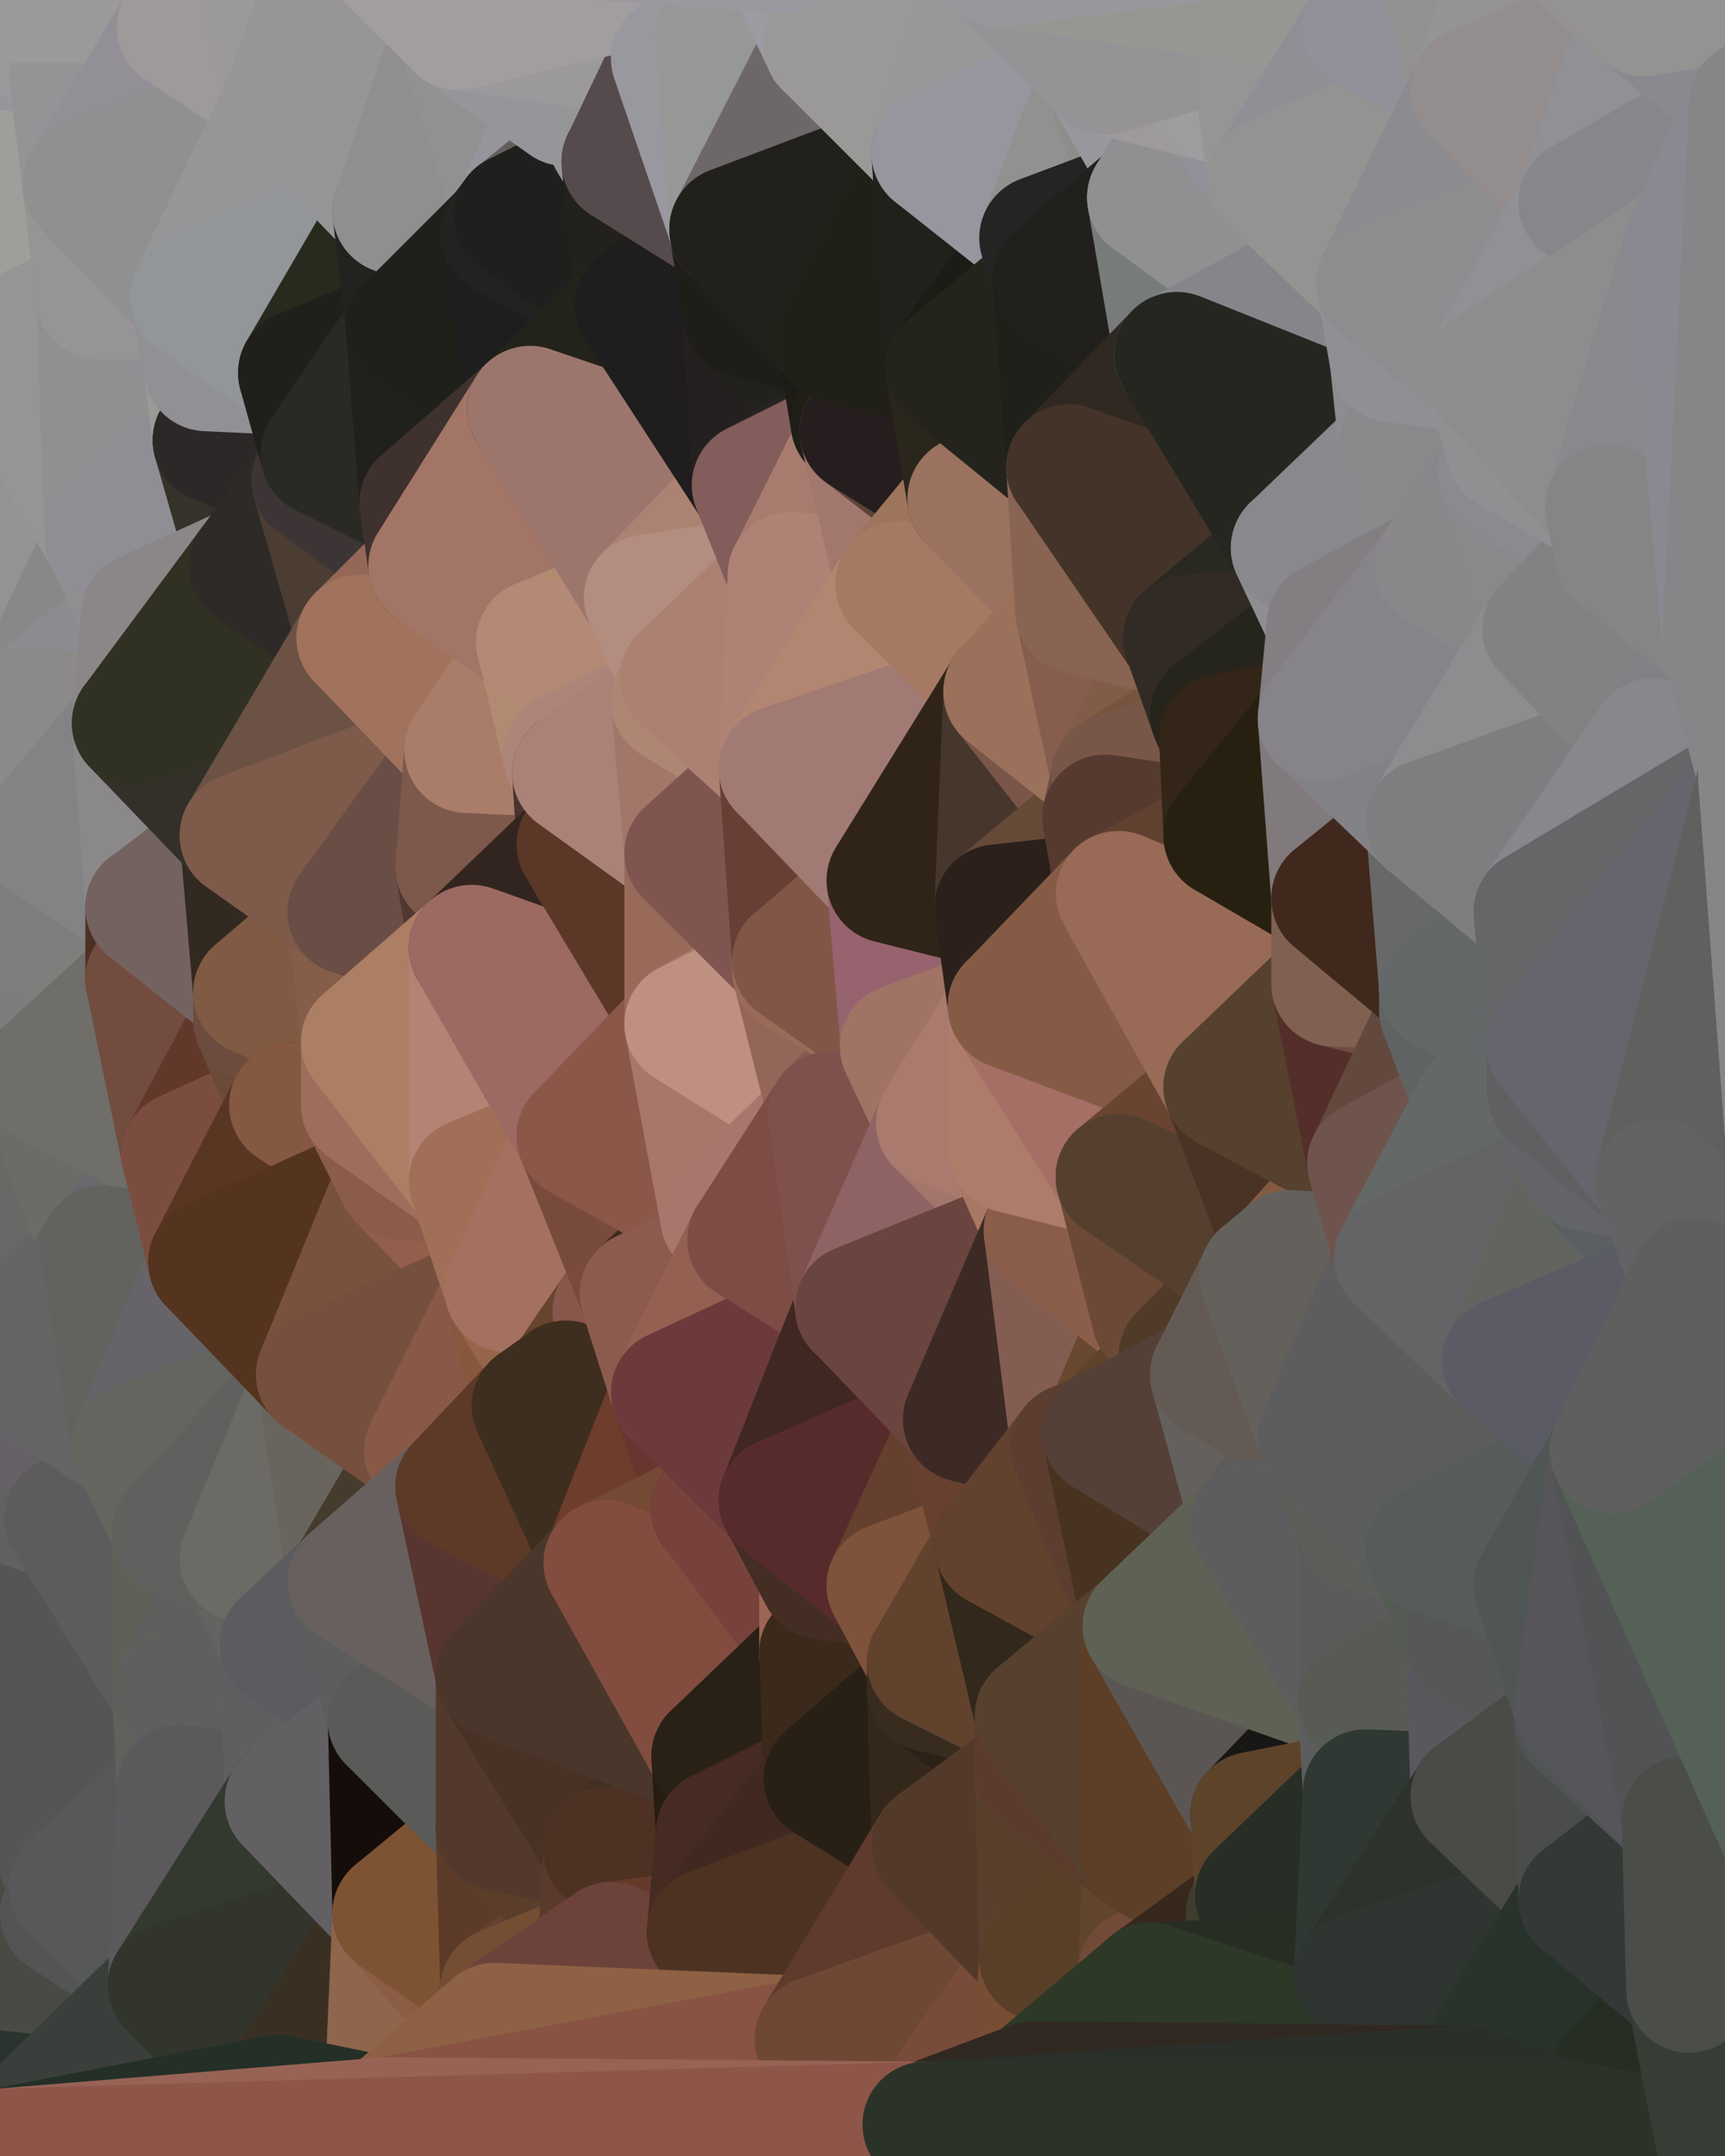 <?xml version="1.0" standalone="yes"?>
<svg width="384" height="480" xmlns="http://www.w3.org/2000/svg" version="1.1" ><polygon points="-28,60 -17,317 -17,180" fill="rgba(128, 126, 129, 1)" stroke="rgba(128, 126, 129, 1)" stroke-width="28" stroke-linejoin="round"/>
		<polygon points="-17,180 -17,317 -14,197" fill="rgba(132, 130, 131, 1)" stroke="rgba(132, 130, 131, 1)" stroke-width="28" stroke-linejoin="round"/>
		<polygon points="-17,317 -9,437 -8,360" fill="rgba(90, 91, 93, 1)" stroke="rgba(90, 91, 93, 1)" stroke-width="28" stroke-linejoin="round"/>
		<polygon points="-28,60 -4,38 0,0" fill="rgba(152, 153, 148, 1)" stroke="rgba(152, 153, 148, 1)" stroke-width="28" stroke-linejoin="round"/>
		<polygon points="0,300 -17,317 6,306" fill="rgba(103, 102, 97, 1)" stroke="rgba(103, 102, 97, 1)" stroke-width="28" stroke-linejoin="round"/>
		<polygon points="-17,180 -14,197 9,186" fill="rgba(135, 133, 136, 1)" stroke="rgba(135, 133, 136, 1)" stroke-width="28" stroke-linejoin="round"/>
		<polygon points="-14,197 -17,317 9,240" fill="rgba(123, 122, 118, 1)" stroke="rgba(123, 122, 118, 1)" stroke-width="28" stroke-linejoin="round"/>
		<polygon points="-17,317 0,300 9,240" fill="rgba(108, 108, 108, 1)" stroke="rgba(108, 108, 108, 1)" stroke-width="28" stroke-linejoin="round"/>
		<polygon points="-4,38 -28,60 -1,77" fill="rgba(152, 149, 156, 1)" stroke="rgba(152, 149, 156, 1)" stroke-width="28" stroke-linejoin="round"/>
		<polygon points="-17,317 -8,360 15,338" fill="rgba(96, 97, 99, 1)" stroke="rgba(96, 97, 99, 1)" stroke-width="28" stroke-linejoin="round"/>
		<polygon points="6,158 -17,180 9,186" fill="rgba(134, 131, 138, 1)" stroke="rgba(134, 131, 138, 1)" stroke-width="28" stroke-linejoin="round"/>
		<polygon points="-9,437 14,426 16,420" fill="rgba(87, 87, 85, 1)" stroke="rgba(87, 87, 85, 1)" stroke-width="28" stroke-linejoin="round"/>
		<polygon points="0,0 -4,38 16,17" fill="rgba(154, 151, 160, 1)" stroke="rgba(154, 151, 160, 1)" stroke-width="28" stroke-linejoin="round"/>
		<polygon points="-28,60 -17,180 6,158" fill="rgba(139, 137, 142, 1)" stroke="rgba(139, 137, 142, 1)" stroke-width="28" stroke-linejoin="round"/>
		<polygon points="-1,77 -28,60 6,158" fill="rgba(145, 145, 145, 1)" stroke="rgba(145, 145, 145, 1)" stroke-width="28" stroke-linejoin="round"/>
		<polygon points="6,306 -17,317 15,338" fill="rgba(97, 98, 93, 1)" stroke="rgba(97, 98, 93, 1)" stroke-width="28" stroke-linejoin="round"/>
		<polygon points="-8,360 -9,437 16,420" fill="rgba(81, 81, 81, 1)" stroke="rgba(81, 81, 81, 1)" stroke-width="28" stroke-linejoin="round"/>
		<polygon points="16,17 -4,38 19,41" fill="rgba(151, 148, 155, 1)" stroke="rgba(151, 148, 155, 1)" stroke-width="28" stroke-linejoin="round"/>
		<polygon points="-1,77 6,158 24,120" fill="rgba(148, 146, 147, 1)" stroke="rgba(148, 146, 147, 1)" stroke-width="28" stroke-linejoin="round"/>
		<polygon points="9,240 0,300 23,278" fill="rgba(104, 104, 102, 1)" stroke="rgba(104, 104, 102, 1)" stroke-width="28" stroke-linejoin="round"/>
		<polygon points="-4,38 -1,77 22,66" fill="rgba(150, 148, 153, 1)" stroke="rgba(150, 148, 153, 1)" stroke-width="28" stroke-linejoin="round"/>
		<polygon points="19,41 -4,38 22,66" fill="rgba(159, 158, 154, 1)" stroke="rgba(159, 158, 154, 1)" stroke-width="28" stroke-linejoin="round"/>
		<polygon points="0,0 16,17 30,0" fill="rgba(155, 153, 156, 1)" stroke="rgba(155, 153, 156, 1)" stroke-width="28" stroke-linejoin="round"/>
		<polygon points="6,306 15,338 30,322" fill="rgba(102, 97, 104, 1)" stroke="rgba(102, 97, 104, 1)" stroke-width="28" stroke-linejoin="round"/>
		<polygon points="0,300 6,306 23,278" fill="rgba(102, 100, 103, 1)" stroke="rgba(102, 100, 103, 1)" stroke-width="28" stroke-linejoin="round"/>
		<polygon points="24,120 6,158 32,137" fill="rgba(137, 135, 136, 1)" stroke="rgba(137, 135, 136, 1)" stroke-width="28" stroke-linejoin="round"/>
		<polygon points="33,202 9,186 33,218" fill="rgba(128, 126, 127, 1)" stroke="rgba(128, 126, 127, 1)" stroke-width="28" stroke-linejoin="round"/>
		<polygon points="-14,197 9,240 33,218" fill="rgba(125, 125, 125, 1)" stroke="rgba(125, 125, 125, 1)" stroke-width="28" stroke-linejoin="round"/>
		<polygon points="9,186 -14,197 33,218" fill="rgba(126, 126, 124, 1)" stroke="rgba(126, 126, 124, 1)" stroke-width="28" stroke-linejoin="round"/>
		<polygon points="6,158 30,161 32,137" fill="rgba(140, 139, 144, 1)" stroke="rgba(140, 139, 144, 1)" stroke-width="28" stroke-linejoin="round"/>
		<polygon points="6,158 9,186 30,161" fill="rgba(139, 138, 136, 1)" stroke="rgba(139, 138, 136, 1)" stroke-width="28" stroke-linejoin="round"/>
		<polygon points="30,322 15,338 39,341" fill="rgba(101, 99, 100, 1)" stroke="rgba(101, 99, 100, 1)" stroke-width="28" stroke-linejoin="round"/>
		<polygon points="-9,437 0,479 38,442" fill="rgba(42, 51, 46, 1)" stroke="rgba(42, 51, 46, 1)" stroke-width="28" stroke-linejoin="round"/>
		<polygon points="14,426 -9,437 38,442" fill="rgba(73, 74, 68, 1)" stroke="rgba(73, 74, 68, 1)" stroke-width="28" stroke-linejoin="round"/>
		<polygon points="9,240 23,278 41,257" fill="rgba(107, 108, 103, 1)" stroke="rgba(107, 108, 103, 1)" stroke-width="28" stroke-linejoin="round"/>
		<polygon points="39,377 16,420 40,398" fill="rgba(91, 88, 83, 1)" stroke="rgba(91, 88, 83, 1)" stroke-width="28" stroke-linejoin="round"/>
		<polygon points="30,0 16,17 40,6" fill="rgba(153, 151, 152, 1)" stroke="rgba(153, 151, 152, 1)" stroke-width="28" stroke-linejoin="round"/>
		<polygon points="15,338 -8,360 39,377" fill="rgba(97, 97, 95, 1)" stroke="rgba(97, 97, 95, 1)" stroke-width="28" stroke-linejoin="round"/>
		<polygon points="-8,360 16,420 39,377" fill="rgba(85, 85, 85, 1)" stroke="rgba(85, 85, 85, 1)" stroke-width="28" stroke-linejoin="round"/>
		<polygon points="16,420 14,426 38,442" fill="rgba(83, 85, 84, 1)" stroke="rgba(83, 85, 84, 1)" stroke-width="28" stroke-linejoin="round"/>
		<polygon points="43,66 22,66 46,82" fill="rgba(141, 141, 143, 1)" stroke="rgba(141, 141, 143, 1)" stroke-width="28" stroke-linejoin="round"/>
		<polygon points="39,341 15,338 39,377" fill="rgba(93, 91, 92, 1)" stroke="rgba(93, 91, 92, 1)" stroke-width="28" stroke-linejoin="round"/>
		<polygon points="22,66 -1,77 24,120" fill="rgba(149, 149, 149, 1)" stroke="rgba(149, 149, 149, 1)" stroke-width="28" stroke-linejoin="round"/>
		<polygon points="46,82 24,120 48,98" fill="rgba(142, 142, 142, 1)" stroke="rgba(142, 142, 142, 1)" stroke-width="28" stroke-linejoin="round"/>
		<polygon points="41,257 23,278 47,281" fill="rgba(105, 104, 109, 1)" stroke="rgba(105, 104, 109, 1)" stroke-width="28" stroke-linejoin="round"/>
		<polygon points="22,66 24,120 46,82" fill="rgba(144, 144, 146, 1)" stroke="rgba(144, 144, 146, 1)" stroke-width="28" stroke-linejoin="round"/>
		<polygon points="19,41 22,66 43,66" fill="rgba(150, 148, 149, 1)" stroke="rgba(150, 148, 149, 1)" stroke-width="28" stroke-linejoin="round"/>
		<polygon points="33,218 9,240 41,257" fill="rgba(111, 110, 105, 1)" stroke="rgba(111, 110, 105, 1)" stroke-width="28" stroke-linejoin="round"/>
		<polygon points="30,161 9,186 33,202" fill="rgba(131, 131, 133, 1)" stroke="rgba(131, 131, 133, 1)" stroke-width="28" stroke-linejoin="round"/>
		<polygon points="23,278 6,306 30,322" fill="rgba(100, 100, 100, 1)" stroke="rgba(100, 100, 100, 1)" stroke-width="28" stroke-linejoin="round"/>
		<polygon points="30,161 33,202 54,186" fill="rgba(138, 136, 137, 1)" stroke="rgba(138, 136, 137, 1)" stroke-width="28" stroke-linejoin="round"/>
		<polygon points="23,278 30,322 47,281" fill="rgba(98, 99, 94, 1)" stroke="rgba(98, 99, 94, 1)" stroke-width="28" stroke-linejoin="round"/>
		<polygon points="24,120 32,137 56,126" fill="rgba(143, 143, 143, 1)" stroke="rgba(143, 143, 143, 1)" stroke-width="28" stroke-linejoin="round"/>
		<polygon points="16,17 19,41 40,6" fill="rgba(148, 148, 150, 1)" stroke="rgba(148, 148, 150, 1)" stroke-width="28" stroke-linejoin="round"/>
		<polygon points="33,202 33,218 57,221" fill="rgba(77, 49, 37, 1)" stroke="rgba(77, 49, 37, 1)" stroke-width="28" stroke-linejoin="round"/>
		<polygon points="33,218 57,227 57,221" fill="rgba(102, 62, 54, 1)" stroke="rgba(102, 62, 54, 1)" stroke-width="28" stroke-linejoin="round"/>
		<polygon points="33,218 41,257 57,227" fill="rgba(114, 76, 63, 1)" stroke="rgba(114, 76, 63, 1)" stroke-width="28" stroke-linejoin="round"/>
		<polygon points="48,98 24,120 56,126" fill="rgba(143, 142, 148, 1)" stroke="rgba(143, 142, 148, 1)" stroke-width="28" stroke-linejoin="round"/>
		<polygon points="30,0 40,6 54,-21" fill="rgba(152, 150, 153, 1)" stroke="rgba(152, 150, 153, 1)" stroke-width="28" stroke-linejoin="round"/>
		<polygon points="0,0 30,0 54,-21" fill="rgba(155, 153, 154, 1)" stroke="rgba(155, 153, 154, 1)" stroke-width="28" stroke-linejoin="round"/>
		<polygon points="39,341 39,377 54,347" fill="rgba(95, 96, 88, 1)" stroke="rgba(95, 96, 88, 1)" stroke-width="28" stroke-linejoin="round"/>
		<polygon points="16,420 38,442 40,398" fill="rgba(87, 88, 90, 1)" stroke="rgba(87, 88, 90, 1)" stroke-width="28" stroke-linejoin="round"/>
		<polygon points="38,442 0,479 62,467" fill="rgba(58, 63, 59, 1)" stroke="rgba(58, 63, 59, 1)" stroke-width="28" stroke-linejoin="round"/>
		<polygon points="54,347 39,377 63,366" fill="rgba(94, 96, 93, 1)" stroke="rgba(94, 96, 93, 1)" stroke-width="28" stroke-linejoin="round"/>
		<polygon points="57,227 41,257 65,246" fill="rgba(98, 56, 42, 1)" stroke="rgba(98, 56, 42, 1)" stroke-width="28" stroke-linejoin="round"/>
		<polygon points="40,6 19,41 64,22" fill="rgba(146, 143, 150, 1)" stroke="rgba(146, 143, 150, 1)" stroke-width="28" stroke-linejoin="round"/>
		<polygon points="46,82 48,98 67,83" fill="rgba(155, 154, 150, 1)" stroke="rgba(155, 154, 150, 1)" stroke-width="28" stroke-linejoin="round"/>
		<polygon points="54,186 33,202 57,221" fill="rgba(116, 98, 96, 1)" stroke="rgba(116, 98, 96, 1)" stroke-width="28" stroke-linejoin="round"/>
		<polygon points="48,98 56,126 70,107" fill="rgba(53, 50, 41, 1)" stroke="rgba(53, 50, 41, 1)" stroke-width="28" stroke-linejoin="round"/>
		<polygon points="47,281 30,322 71,306" fill="rgba(102, 100, 105, 1)" stroke="rgba(102, 100, 105, 1)" stroke-width="28" stroke-linejoin="round"/>
		<polygon points="19,41 43,66 64,22" fill="rgba(144, 144, 144, 1)" stroke="rgba(144, 144, 144, 1)" stroke-width="28" stroke-linejoin="round"/>
		<polygon points="39,377 40,398 64,401" fill="rgba(97, 96, 91, 1)" stroke="rgba(97, 96, 91, 1)" stroke-width="28" stroke-linejoin="round"/>
		<polygon points="67,83 48,98 72,101" fill="rgba(47, 48, 34, 1)" stroke="rgba(47, 48, 34, 1)" stroke-width="28" stroke-linejoin="round"/>
		<polygon points="48,98 70,107 72,101" fill="rgba(44, 40, 39, 1)" stroke="rgba(44, 40, 39, 1)" stroke-width="28" stroke-linejoin="round"/>
		<polygon points="30,322 39,341 71,306" fill="rgba(100, 101, 95, 1)" stroke="rgba(100, 101, 95, 1)" stroke-width="28" stroke-linejoin="round"/>
		<polygon points="43,66 46,82 67,83" fill="rgba(145, 144, 149, 1)" stroke="rgba(145, 144, 149, 1)" stroke-width="28" stroke-linejoin="round"/>
		<polygon points="63,366 39,377 64,401" fill="rgba(96, 95, 93, 1)" stroke="rgba(96, 95, 93, 1)" stroke-width="28" stroke-linejoin="round"/>
		<polygon points="40,398 38,442 64,401" fill="rgba(91, 89, 92, 1)" stroke="rgba(91, 89, 92, 1)" stroke-width="28" stroke-linejoin="round"/>
		<polygon points="32,137 30,161 56,126" fill="rgba(139, 135, 136, 1)" stroke="rgba(139, 135, 136, 1)" stroke-width="28" stroke-linejoin="round"/>
		<polygon points="54,186 57,221 78,203" fill="rgba(50, 41, 32, 1)" stroke="rgba(50, 41, 32, 1)" stroke-width="28" stroke-linejoin="round"/>
		<polygon points="54,347 63,366 78,352" fill="rgba(99, 99, 97, 1)" stroke="rgba(99, 99, 97, 1)" stroke-width="28" stroke-linejoin="round"/>
		<polygon points="39,341 54,347 71,306" fill="rgba(96, 96, 94, 1)" stroke="rgba(96, 96, 94, 1)" stroke-width="28" stroke-linejoin="round"/>
		<polygon points="41,257 47,281 65,246" fill="rgba(123, 77, 64, 1)" stroke="rgba(123, 77, 64, 1)" stroke-width="28" stroke-linejoin="round"/>
		<polygon points="57,227 65,246 81,232" fill="rgba(106, 75, 57, 1)" stroke="rgba(106, 75, 57, 1)" stroke-width="28" stroke-linejoin="round"/>
		<polygon points="65,246 81,246 81,232" fill="rgba(132, 93, 78, 1)" stroke="rgba(132, 93, 78, 1)" stroke-width="28" stroke-linejoin="round"/>
		<polygon points="57,221 57,227 81,232" fill="rgba(108, 76, 63, 1)" stroke="rgba(108, 76, 63, 1)" stroke-width="28" stroke-linejoin="round"/>
		<polygon points="30,161 54,186 80,142" fill="rgba(51, 48, 41, 1)" stroke="rgba(51, 48, 41, 1)" stroke-width="28" stroke-linejoin="round"/>
		<polygon points="56,126 30,161 80,142" fill="rgba(48, 49, 35, 1)" stroke="rgba(48, 49, 35, 1)" stroke-width="28" stroke-linejoin="round"/>
		<polygon points="54,-21 40,6 64,22" fill="rgba(158, 154, 155, 1)" stroke="rgba(158, 154, 155, 1)" stroke-width="28" stroke-linejoin="round"/>
		<polygon points="54,-21 64,22 78,-18" fill="rgba(155, 153, 154, 1)" stroke="rgba(155, 153, 154, 1)" stroke-width="28" stroke-linejoin="round"/>
		<polygon points="63,366 64,401 87,383" fill="rgba(96, 94, 97, 1)" stroke="rgba(96, 94, 97, 1)" stroke-width="28" stroke-linejoin="round"/>
		<polygon points="87,382 63,366 87,383" fill="rgba(90, 91, 86, 1)" stroke="rgba(90, 91, 86, 1)" stroke-width="28" stroke-linejoin="round"/>
		<polygon points="64,401 38,442 88,426" fill="rgba(51, 57, 47, 1)" stroke="rgba(51, 57, 47, 1)" stroke-width="28" stroke-linejoin="round"/>
		<polygon points="64,22 43,66 88,47" fill="rgba(150, 150, 152, 1)" stroke="rgba(150, 150, 152, 1)" stroke-width="28" stroke-linejoin="round"/>
		<polygon points="78,203 57,221 81,232" fill="rgba(128, 90, 67, 1)" stroke="rgba(128, 90, 67, 1)" stroke-width="28" stroke-linejoin="round"/>
		<polygon points="65,246 47,281 89,262" fill="rgba(89, 54, 34, 1)" stroke="rgba(89, 54, 34, 1)" stroke-width="28" stroke-linejoin="round"/>
		<polygon points="81,246 65,246 89,262" fill="rgba(133, 88, 65, 1)" stroke="rgba(133, 88, 65, 1)" stroke-width="28" stroke-linejoin="round"/>
		<polygon points="43,66 67,83 88,47" fill="rgba(146, 150, 153, 1)" stroke="rgba(146, 150, 153, 1)" stroke-width="28" stroke-linejoin="round"/>
		<polygon points="38,442 62,467 88,426" fill="rgba(50, 53, 44, 1)" stroke="rgba(50, 53, 44, 1)" stroke-width="28" stroke-linejoin="round"/>
		<polygon points="70,107 56,126 80,142" fill="rgba(46, 42, 39, 1)" stroke="rgba(46, 42, 39, 1)" stroke-width="28" stroke-linejoin="round"/>
		<polygon points="71,306 54,347 78,352" fill="rgba(107, 106, 101, 1)" stroke="rgba(107, 106, 101, 1)" stroke-width="28" stroke-linejoin="round"/>
		<polygon points="72,101 70,107 94,112" fill="rgba(44, 43, 39, 1)" stroke="rgba(44, 43, 39, 1)" stroke-width="28" stroke-linejoin="round"/>
		<polygon points="88,47 67,83 91,73" fill="rgba(40, 42, 29, 1)" stroke="rgba(40, 42, 29, 1)" stroke-width="28" stroke-linejoin="round"/>
		<polygon points="71,306 78,352 95,323" fill="rgba(105, 100, 94, 1)" stroke="rgba(105, 100, 94, 1)" stroke-width="28" stroke-linejoin="round"/>
		<polygon points="78,352 63,366 87,382" fill="rgba(92, 91, 96, 1)" stroke="rgba(92, 91, 96, 1)" stroke-width="28" stroke-linejoin="round"/>
		<polygon points="70,107 80,142 96,126" fill="rgba(75, 61, 50, 1)" stroke="rgba(75, 61, 50, 1)" stroke-width="28" stroke-linejoin="round"/>
		<polygon points="94,112 70,107 96,126" fill="rgba(61, 52, 53, 1)" stroke="rgba(61, 52, 53, 1)" stroke-width="28" stroke-linejoin="round"/>
		<polygon points="67,83 72,101 91,73" fill="rgba(32, 31, 27, 1)" stroke="rgba(32, 31, 27, 1)" stroke-width="28" stroke-linejoin="round"/>
		<polygon points="47,281 71,306 89,262" fill="rgba(84, 52, 31, 1)" stroke="rgba(84, 52, 31, 1)" stroke-width="28" stroke-linejoin="round"/>
		<polygon points="78,-18 64,22 102,6" fill="rgba(151, 149, 150, 1)" stroke="rgba(151, 149, 150, 1)" stroke-width="28" stroke-linejoin="round"/>
		<polygon points="95,323 78,352 102,331" fill="rgba(69, 60, 45, 1)" stroke="rgba(69, 60, 45, 1)" stroke-width="28" stroke-linejoin="round"/>
		<polygon points="62,467 86,472 88,426" fill="rgba(57, 47, 35, 1)" stroke="rgba(57, 47, 35, 1)" stroke-width="28" stroke-linejoin="round"/>
		<polygon points="80,142 54,186 104,167" fill="rgba(108, 82, 69, 1)" stroke="rgba(108, 82, 69, 1)" stroke-width="28" stroke-linejoin="round"/>
		<polygon points="78,203 81,232 105,211" fill="rgba(134, 93, 73, 1)" stroke="rgba(134, 93, 73, 1)" stroke-width="28" stroke-linejoin="round"/>
		<polygon points="102,193 78,203 105,211" fill="rgba(83, 53, 42, 1)" stroke="rgba(83, 53, 42, 1)" stroke-width="28" stroke-linejoin="round"/>
		<polygon points="54,186 78,203 104,167" fill="rgba(126, 90, 74, 1)" stroke="rgba(126, 90, 74, 1)" stroke-width="28" stroke-linejoin="round"/>
		<polygon points="78,203 102,193 104,167" fill="rgba(106, 77, 69, 1)" stroke="rgba(106, 77, 69, 1)" stroke-width="28" stroke-linejoin="round"/>
		<polygon points="91,73 72,101 94,112" fill="rgba(41, 42, 36, 1)" stroke="rgba(41, 42, 36, 1)" stroke-width="28" stroke-linejoin="round"/>
		<polygon points="87,383 64,401 88,426" fill="rgba(98, 96, 99, 1)" stroke="rgba(98, 96, 99, 1)" stroke-width="28" stroke-linejoin="round"/>
		<polygon points="88,426 86,472 110,451" fill="rgba(143, 101, 76, 1)" stroke="rgba(143, 101, 76, 1)" stroke-width="28" stroke-linejoin="round"/>
		<polygon points="64,22 88,47 102,6" fill="rgba(150, 150, 152, 1)" stroke="rgba(150, 150, 152, 1)" stroke-width="28" stroke-linejoin="round"/>
		<polygon points="87,383 88,426 111,407" fill="rgba(21, 13, 10, 1)" stroke="rgba(21, 13, 10, 1)" stroke-width="28" stroke-linejoin="round"/>
		<polygon points="88,426 110,451 112,443" fill="rgba(139, 93, 69, 1)" stroke="rgba(139, 93, 69, 1)" stroke-width="28" stroke-linejoin="round"/>
		<polygon points="89,262 71,306 113,287" fill="rgba(120, 82, 61, 1)" stroke="rgba(120, 82, 61, 1)" stroke-width="28" stroke-linejoin="round"/>
		<polygon points="105,263 89,262 113,287" fill="rgba(147, 94, 76, 1)" stroke="rgba(147, 94, 76, 1)" stroke-width="28" stroke-linejoin="round"/>
		<polygon points="88,47 91,73 112,52" fill="rgba(35, 34, 30, 1)" stroke="rgba(35, 34, 30, 1)" stroke-width="28" stroke-linejoin="round"/>
		<polygon points="87,382 87,383 111,373" fill="rgba(83, 83, 83, 1)" stroke="rgba(83, 83, 83, 1)" stroke-width="28" stroke-linejoin="round"/>
		<polygon points="78,352 87,382 111,373" fill="rgba(93, 93, 93, 1)" stroke="rgba(93, 93, 93, 1)" stroke-width="28" stroke-linejoin="round"/>
		<polygon points="81,246 89,262 105,263" fill="rgba(139, 92, 74, 1)" stroke="rgba(139, 92, 74, 1)" stroke-width="28" stroke-linejoin="round"/>
		<polygon points="88,47 112,52 115,48" fill="rgba(147, 145, 150, 1)" stroke="rgba(147, 145, 150, 1)" stroke-width="28" stroke-linejoin="round"/>
		<polygon points="71,306 95,323 113,287" fill="rgba(118, 79, 62, 1)" stroke="rgba(118, 79, 62, 1)" stroke-width="28" stroke-linejoin="round"/>
		<polygon points="91,73 94,112 118,91" fill="rgba(32, 33, 28, 1)" stroke="rgba(32, 33, 28, 1)" stroke-width="28" stroke-linejoin="round"/>
		<polygon points="96,126 80,142 120,143" fill="rgba(149, 103, 88, 1)" stroke="rgba(149, 103, 88, 1)" stroke-width="28" stroke-linejoin="round"/>
		<polygon points="80,142 104,167 120,143" fill="rgba(161, 115, 92, 1)" stroke="rgba(161, 115, 92, 1)" stroke-width="28" stroke-linejoin="round"/>
		<polygon points="95,323 102,331 119,313" fill="rgba(96, 63, 48, 1)" stroke="rgba(96, 63, 48, 1)" stroke-width="28" stroke-linejoin="round"/>
		<polygon points="113,287 95,323 119,313" fill="rgba(136, 89, 71, 1)" stroke="rgba(136, 89, 71, 1)" stroke-width="28" stroke-linejoin="round"/>
		<polygon points="102,6 88,47 115,48" fill="rgba(144, 142, 143, 1)" stroke="rgba(144, 142, 143, 1)" stroke-width="28" stroke-linejoin="round"/>
		<polygon points="111,407 88,426 112,443" fill="rgba(126, 83, 51, 1)" stroke="rgba(126, 83, 51, 1)" stroke-width="28" stroke-linejoin="round"/>
		<polygon points="87,383 111,407 111,373" fill="rgba(90, 90, 88, 1)" stroke="rgba(90, 90, 88, 1)" stroke-width="28" stroke-linejoin="round"/>
		<polygon points="102,331 78,352 111,373" fill="rgba(104, 96, 94, 1)" stroke="rgba(104, 96, 94, 1)" stroke-width="28" stroke-linejoin="round"/>
		<polygon points="102,6 115,48 126,23" fill="rgba(145, 145, 145, 1)" stroke="rgba(145, 145, 145, 1)" stroke-width="28" stroke-linejoin="round"/>
		<polygon points="126,168 104,167 128,172" fill="rgba(167, 123, 110, 1)" stroke="rgba(167, 123, 110, 1)" stroke-width="28" stroke-linejoin="round"/>
		<polygon points="113,287 119,313 126,308" fill="rgba(135, 88, 62, 1)" stroke="rgba(135, 88, 62, 1)" stroke-width="28" stroke-linejoin="round"/>
		<polygon points="81,232 81,246 105,263" fill="rgba(158, 109, 92, 1)" stroke="rgba(158, 109, 92, 1)" stroke-width="28" stroke-linejoin="round"/>
		<polygon points="102,193 105,211 129,188" fill="rgba(82, 55, 48, 1)" stroke="rgba(82, 55, 48, 1)" stroke-width="28" stroke-linejoin="round"/>
		<polygon points="128,172 102,193 129,188" fill="rgba(65, 51, 40, 1)" stroke="rgba(65, 51, 40, 1)" stroke-width="28" stroke-linejoin="round"/>
		<polygon points="104,167 102,193 128,172" fill="rgba(125, 89, 75, 1)" stroke="rgba(125, 89, 75, 1)" stroke-width="28" stroke-linejoin="round"/>
		<polygon points="120,143 104,167 126,168" fill="rgba(170, 125, 106, 1)" stroke="rgba(170, 125, 106, 1)" stroke-width="28" stroke-linejoin="round"/>
		<polygon points="112,52 91,73 118,91" fill="rgba(31, 32, 26, 1)" stroke="rgba(31, 32, 26, 1)" stroke-width="28" stroke-linejoin="round"/>
		<polygon points="81,232 105,263 105,211" fill="rgba(172, 126, 100, 1)" stroke="rgba(172, 126, 100, 1)" stroke-width="28" stroke-linejoin="round"/>
		<polygon points="111,407 112,443 134,428" fill="rgba(92, 59, 40, 1)" stroke="rgba(92, 59, 40, 1)" stroke-width="28" stroke-linejoin="round"/>
		<polygon points="105,211 105,263 129,253" fill="rgba(179, 131, 117, 1)" stroke="rgba(179, 131, 117, 1)" stroke-width="28" stroke-linejoin="round"/>
		<polygon points="102,331 111,373 135,348" fill="rgba(88, 53, 47, 1)" stroke="rgba(88, 53, 47, 1)" stroke-width="28" stroke-linejoin="round"/>
		<polygon points="134,428 112,443 136,433" fill="rgba(101, 65, 51, 1)" stroke="rgba(101, 65, 51, 1)" stroke-width="28" stroke-linejoin="round"/>
		<polygon points="111,407 134,428 135,412" fill="rgba(90, 62, 41, 1)" stroke="rgba(90, 62, 41, 1)" stroke-width="28" stroke-linejoin="round"/>
		<polygon points="113,287 126,308 137,292" fill="rgba(151, 101, 76, 1)" stroke="rgba(151, 101, 76, 1)" stroke-width="28" stroke-linejoin="round"/>
		<polygon points="126,23 115,48 136,31" fill="rgba(150, 149, 155, 1)" stroke="rgba(150, 149, 155, 1)" stroke-width="28" stroke-linejoin="round"/>
		<polygon points="136,31 115,48 139,36" fill="rgba(100, 95, 92, 1)" stroke="rgba(100, 95, 92, 1)" stroke-width="28" stroke-linejoin="round"/>
		<polygon points="119,313 102,331 135,348" fill="rgba(93, 58, 39, 1)" stroke="rgba(93, 58, 39, 1)" stroke-width="28" stroke-linejoin="round"/>
		<polygon points="105,263 113,287 129,253" fill="rgba(161, 111, 88, 1)" stroke="rgba(161, 111, 88, 1)" stroke-width="28" stroke-linejoin="round"/>
		<polygon points="112,52 118,91 142,68" fill="rgba(30, 30, 30, 1)" stroke="rgba(30, 30, 30, 1)" stroke-width="28" stroke-linejoin="round"/>
		<polygon points="115,48 112,52 142,68" fill="rgba(34, 34, 32, 1)" stroke="rgba(34, 34, 32, 1)" stroke-width="28" stroke-linejoin="round"/>
		<polygon points="94,112 96,126 118,91" fill="rgba(63, 49, 46, 1)" stroke="rgba(63, 49, 46, 1)" stroke-width="28" stroke-linejoin="round"/>
		<polygon points="118,91 120,143 144,133" fill="rgba(166, 123, 107, 1)" stroke="rgba(166, 123, 107, 1)" stroke-width="28" stroke-linejoin="round"/>
		<polygon points="129,253 137,292 143,288" fill="rgba(164, 115, 100, 1)" stroke="rgba(164, 115, 100, 1)" stroke-width="28" stroke-linejoin="round"/>
		<polygon points="129,253 113,287 137,292" fill="rgba(164, 113, 96, 1)" stroke="rgba(164, 113, 96, 1)" stroke-width="28" stroke-linejoin="round"/>
		<polygon points="112,443 110,451 136,433" fill="rgba(117, 77, 51, 1)" stroke="rgba(117, 77, 51, 1)" stroke-width="28" stroke-linejoin="round"/>
		<polygon points="118,91 96,126 120,143" fill="rgba(163, 117, 102, 1)" stroke="rgba(163, 117, 102, 1)" stroke-width="28" stroke-linejoin="round"/>
		<polygon points="137,292 126,308 150,310" fill="rgba(103, 68, 46, 1)" stroke="rgba(103, 68, 46, 1)" stroke-width="28" stroke-linejoin="round"/>
		<polygon points="120,143 126,168 150,156" fill="rgba(178, 138, 113, 1)" stroke="rgba(178, 138, 113, 1)" stroke-width="28" stroke-linejoin="round"/>
		<polygon points="126,23 136,31 150,13" fill="rgba(147, 146, 151, 1)" stroke="rgba(147, 146, 151, 1)" stroke-width="28" stroke-linejoin="round"/>
		<polygon points="139,36 115,48 142,68" fill="rgba(31, 31, 29, 1)" stroke="rgba(31, 31, 29, 1)" stroke-width="28" stroke-linejoin="round"/>
		<polygon points="111,373 111,407 135,412" fill="rgba(83, 57, 44, 1)" stroke="rgba(83, 57, 44, 1)" stroke-width="28" stroke-linejoin="round"/>
		<polygon points="144,133 120,143 152,151" fill="rgba(178, 138, 112, 1)" stroke="rgba(178, 138, 112, 1)" stroke-width="28" stroke-linejoin="round"/>
		<polygon points="120,143 150,156 152,151" fill="rgba(180, 137, 118, 1)" stroke="rgba(180, 137, 118, 1)" stroke-width="28" stroke-linejoin="round"/>
		<polygon points="126,168 128,172 150,156" fill="rgba(173, 133, 121, 1)" stroke="rgba(173, 133, 121, 1)" stroke-width="28" stroke-linejoin="round"/>
		<polygon points="128,172 129,188 153,190" fill="rgba(76, 51, 47, 1)" stroke="rgba(76, 51, 47, 1)" stroke-width="28" stroke-linejoin="round"/>
		<polygon points="129,188 105,211 153,228" fill="rgba(50, 37, 31, 1)" stroke="rgba(50, 37, 31, 1)" stroke-width="28" stroke-linejoin="round"/>
		<polygon points="105,211 129,253 153,228" fill="rgba(156, 106, 99, 1)" stroke="rgba(156, 106, 99, 1)" stroke-width="28" stroke-linejoin="round"/>
		<polygon points="126,308 135,348 150,310" fill="rgba(41, 21, 10, 1)" stroke="rgba(41, 21, 10, 1)" stroke-width="28" stroke-linejoin="round"/>
		<polygon points="143,288 137,292 150,310" fill="rgba(135, 87, 75, 1)" stroke="rgba(135, 87, 75, 1)" stroke-width="28" stroke-linejoin="round"/>
		<polygon points="102,6 126,23 150,13" fill="rgba(149, 150, 154, 1)" stroke="rgba(149, 150, 154, 1)" stroke-width="28" stroke-linejoin="round"/>
		<polygon points="126,308 119,313 135,348" fill="rgba(62, 46, 31, 1)" stroke="rgba(62, 46, 31, 1)" stroke-width="28" stroke-linejoin="round"/>
		<polygon points="134,428 136,433 158,430" fill="rgba(96, 64, 49, 1)" stroke="rgba(96, 64, 49, 1)" stroke-width="28" stroke-linejoin="round"/>
		<polygon points="111,373 135,412 159,391" fill="rgba(73, 49, 37, 1)" stroke="rgba(73, 49, 37, 1)" stroke-width="28" stroke-linejoin="round"/>
		<polygon points="150,310 135,348 159,336" fill="rgba(110, 61, 44, 1)" stroke="rgba(110, 61, 44, 1)" stroke-width="28" stroke-linejoin="round"/>
		<polygon points="129,253 143,288 161,271" fill="rgba(121, 75, 60, 1)" stroke="rgba(121, 75, 60, 1)" stroke-width="28" stroke-linejoin="round"/>
		<polygon points="159,391 135,412 160,408" fill="rgba(67, 48, 34, 1)" stroke="rgba(67, 48, 34, 1)" stroke-width="28" stroke-linejoin="round"/>
		<polygon points="135,412 134,428 158,430" fill="rgba(90, 58, 43, 1)" stroke="rgba(90, 58, 43, 1)" stroke-width="28" stroke-linejoin="round"/>
		<polygon points="129,188 153,228 153,190" fill="rgba(91, 55, 39, 1)" stroke="rgba(91, 55, 39, 1)" stroke-width="28" stroke-linejoin="round"/>
		<polygon points="136,31 139,36 150,13" fill="rgba(150, 150, 152, 1)" stroke="rgba(150, 150, 152, 1)" stroke-width="28" stroke-linejoin="round"/>
		<polygon points="139,36 142,68 163,51" fill="rgba(34, 33, 28, 1)" stroke="rgba(34, 33, 28, 1)" stroke-width="28" stroke-linejoin="round"/>
		<polygon points="135,412 158,430 160,408" fill="rgba(77, 49, 35, 1)" stroke="rgba(77, 49, 35, 1)" stroke-width="28" stroke-linejoin="round"/>
		<polygon points="135,348 111,373 159,391" fill="rgba(74, 54, 43, 1)" stroke="rgba(74, 54, 43, 1)" stroke-width="28" stroke-linejoin="round"/>
		<polygon points="150,156 128,172 153,190" fill="rgba(170, 130, 120, 1)" stroke="rgba(170, 130, 120, 1)" stroke-width="28" stroke-linejoin="round"/>
		<polygon points="62,467 0,479 86,472" fill="rgba(36, 47, 39, 1)" stroke="rgba(36, 47, 39, 1)" stroke-width="28" stroke-linejoin="round"/>
		<polygon points="142,68 118,91 168,108" fill="rgba(35, 35, 27, 1)" stroke="rgba(35, 35, 27, 1)" stroke-width="28" stroke-linejoin="round"/>
		<polygon points="118,91 144,133 168,108" fill="rgba(156, 118, 109, 1)" stroke="rgba(156, 118, 109, 1)" stroke-width="28" stroke-linejoin="round"/>
		<polygon points="161,271 143,288 167,276" fill="rgba(65, 41, 29, 1)" stroke="rgba(65, 41, 29, 1)" stroke-width="28" stroke-linejoin="round"/>
		<polygon points="163,51 142,68 166,70" fill="rgba(31, 30, 25, 1)" stroke="rgba(31, 30, 25, 1)" stroke-width="28" stroke-linejoin="round"/>
		<polygon points="150,13 160,8 174,-11" fill="rgba(155, 154, 150, 1)" stroke="rgba(155, 154, 150, 1)" stroke-width="28" stroke-linejoin="round"/>
		<polygon points="150,156 153,190 174,171" fill="rgba(162, 118, 105, 1)" stroke="rgba(162, 118, 105, 1)" stroke-width="28" stroke-linejoin="round"/>
		<polygon points="153,228 129,253 161,271" fill="rgba(139, 87, 73, 1)" stroke="rgba(139, 87, 73, 1)" stroke-width="28" stroke-linejoin="round"/>
		<polygon points="168,108 144,133 176,128" fill="rgba(172, 130, 114, 1)" stroke="rgba(172, 130, 114, 1)" stroke-width="28" stroke-linejoin="round"/>
		<polygon points="166,70 142,68 168,108" fill="rgba(31, 29, 30, 1)" stroke="rgba(31, 29, 30, 1)" stroke-width="28" stroke-linejoin="round"/>
		<polygon points="153,190 153,228 177,214" fill="rgba(153, 106, 90, 1)" stroke="rgba(153, 106, 90, 1)" stroke-width="28" stroke-linejoin="round"/>
		<polygon points="153,228 177,216 177,214" fill="rgba(162, 119, 100, 1)" stroke="rgba(162, 119, 100, 1)" stroke-width="28" stroke-linejoin="round"/>
		<polygon points="144,133 152,151 176,128" fill="rgba(179, 141, 128, 1)" stroke="rgba(179, 141, 128, 1)" stroke-width="28" stroke-linejoin="round"/>
		<polygon points="150,310 159,336 174,334" fill="rgba(104, 53, 49, 1)" stroke="rgba(104, 53, 49, 1)" stroke-width="28" stroke-linejoin="round"/>
		<polygon points="102,6 150,13 174,-11" fill="rgba(155, 153, 156, 1)" stroke="rgba(155, 153, 156, 1)" stroke-width="28" stroke-linejoin="round"/>
		<polygon points="152,151 150,156 174,171" fill="rgba(175, 134, 116, 1)" stroke="rgba(175, 134, 116, 1)" stroke-width="28" stroke-linejoin="round"/>
		<polygon points="143,288 150,310 167,276" fill="rgba(140, 91, 77, 1)" stroke="rgba(140, 91, 77, 1)" stroke-width="28" stroke-linejoin="round"/>
		<polygon points="150,13 139,36 163,51" fill="rgba(85, 75, 76, 1)" stroke="rgba(85, 75, 76, 1)" stroke-width="28" stroke-linejoin="round"/>
		<polygon points="158,430 136,433 182,454" fill="rgba(101, 58, 42, 1)" stroke="rgba(101, 58, 42, 1)" stroke-width="28" stroke-linejoin="round"/>
		<polygon points="159,336 135,348 183,368" fill="rgba(116, 74, 52, 1)" stroke="rgba(116, 74, 52, 1)" stroke-width="28" stroke-linejoin="round"/>
		<polygon points="135,348 159,391 183,368" fill="rgba(130, 77, 63, 1)" stroke="rgba(130, 77, 63, 1)" stroke-width="28" stroke-linejoin="round"/>
		<polygon points="174,334 159,336 183,351" fill="rgba(53, 25, 21, 1)" stroke="rgba(53, 25, 21, 1)" stroke-width="28" stroke-linejoin="round"/>
		<polygon points="159,391 160,408 184,396" fill="rgba(38, 28, 18, 1)" stroke="rgba(38, 28, 18, 1)" stroke-width="28" stroke-linejoin="round"/>
		<polygon points="183,351 159,336 183,368" fill="rgba(119, 66, 60, 1)" stroke="rgba(119, 66, 60, 1)" stroke-width="28" stroke-linejoin="round"/>
		<polygon points="78,-18 102,6 174,-11" fill="rgba(162, 158, 159, 1)" stroke="rgba(162, 158, 159, 1)" stroke-width="28" stroke-linejoin="round"/>
		<polygon points="153,228 161,271 185,248" fill="rgba(167, 119, 105, 1)" stroke="rgba(167, 119, 105, 1)" stroke-width="28" stroke-linejoin="round"/>
		<polygon points="174,-11 160,8 184,10" fill="rgba(153, 151, 156, 1)" stroke="rgba(153, 151, 156, 1)" stroke-width="28" stroke-linejoin="round"/>
		<polygon points="160,8 150,13 163,51" fill="rgba(153, 152, 158, 1)" stroke="rgba(153, 152, 158, 1)" stroke-width="28" stroke-linejoin="round"/>
		<polygon points="136,433 110,451 182,454" fill="rgba(109, 66, 59, 1)" stroke="rgba(109, 66, 59, 1)" stroke-width="28" stroke-linejoin="round"/>
		<polygon points="166,70 168,108 190,94" fill="rgba(36, 32, 31, 1)" stroke="rgba(36, 32, 31, 1)" stroke-width="28" stroke-linejoin="round"/>
		<polygon points="177,216 153,228 185,248" fill="rgba(191, 143, 129, 1)" stroke="rgba(191, 143, 129, 1)" stroke-width="28" stroke-linejoin="round"/>
		<polygon points="183,368 159,391 184,396" fill="rgba(41, 33, 22, 1)" stroke="rgba(41, 33, 22, 1)" stroke-width="28" stroke-linejoin="round"/>
		<polygon points="187,76 166,70 190,94" fill="rgba(33, 34, 28, 1)" stroke="rgba(33, 34, 28, 1)" stroke-width="28" stroke-linejoin="round"/>
		<polygon points="161,271 167,276 185,248" fill="rgba(167, 119, 109, 1)" stroke="rgba(167, 119, 109, 1)" stroke-width="28" stroke-linejoin="round"/>
		<polygon points="190,94 168,108 192,96" fill="rgba(39, 35, 32, 1)" stroke="rgba(39, 35, 32, 1)" stroke-width="28" stroke-linejoin="round"/>
		<polygon points="167,276 150,310 191,291" fill="rgba(148, 96, 82, 1)" stroke="rgba(148, 96, 82, 1)" stroke-width="28" stroke-linejoin="round"/>
		<polygon points="160,8 163,51 184,10" fill="rgba(150, 152, 151, 1)" stroke="rgba(150, 152, 151, 1)" stroke-width="28" stroke-linejoin="round"/>
		<polygon points="174,171 153,190 177,214" fill="rgba(128, 85, 79, 1)" stroke="rgba(128, 85, 79, 1)" stroke-width="28" stroke-linejoin="round"/>
		<polygon points="152,151 174,171 176,128" fill="rgba(172, 129, 113, 1)" stroke="rgba(172, 129, 113, 1)" stroke-width="28" stroke-linejoin="round"/>
		<polygon points="174,171 177,214 198,196" fill="rgba(103, 63, 53, 1)" stroke="rgba(103, 63, 53, 1)" stroke-width="28" stroke-linejoin="round"/>
		<polygon points="150,310 174,334 191,291" fill="rgba(108, 58, 59, 1)" stroke="rgba(108, 58, 59, 1)" stroke-width="28" stroke-linejoin="round"/>
		<polygon points="163,51 166,70 187,76" fill="rgba(30, 29, 24, 1)" stroke="rgba(30, 29, 24, 1)" stroke-width="28" stroke-linejoin="round"/>
		<polygon points="183,351 183,368 198,353" fill="rgba(157, 101, 84, 1)" stroke="rgba(157, 101, 84, 1)" stroke-width="28" stroke-linejoin="round"/>
		<polygon points="177,216 185,248 201,231" fill="rgba(148, 102, 89, 1)" stroke="rgba(148, 102, 89, 1)" stroke-width="28" stroke-linejoin="round"/>
		<polygon points="185,248 201,233 201,231" fill="rgba(139, 97, 83, 1)" stroke="rgba(139, 97, 83, 1)" stroke-width="28" stroke-linejoin="round"/>
		<polygon points="168,108 176,128 192,96" fill="rgba(131, 93, 92, 1)" stroke="rgba(131, 93, 92, 1)" stroke-width="28" stroke-linejoin="round"/>
		<polygon points="160,408 158,430 184,396" fill="rgba(70, 43, 34, 1)" stroke="rgba(70, 43, 34, 1)" stroke-width="28" stroke-linejoin="round"/>
		<polygon points="198,353 183,368 207,370" fill="rgba(131, 84, 66, 1)" stroke="rgba(131, 84, 66, 1)" stroke-width="28" stroke-linejoin="round"/>
		<polygon points="183,368 207,376 207,370" fill="rgba(99, 63, 49, 1)" stroke="rgba(99, 63, 49, 1)" stroke-width="28" stroke-linejoin="round"/>
		<polygon points="184,10 163,51 208,34" fill="rgba(109, 103, 105, 1)" stroke="rgba(109, 103, 105, 1)" stroke-width="28" stroke-linejoin="round"/>
		<polygon points="183,368 184,396 207,376" fill="rgba(59, 41, 27, 1)" stroke="rgba(59, 41, 27, 1)" stroke-width="28" stroke-linejoin="round"/>
		<polygon points="192,96 176,128 200,130" fill="rgba(167, 123, 110, 1)" stroke="rgba(167, 123, 110, 1)" stroke-width="28" stroke-linejoin="round"/>
		<polygon points="201,233 185,248 209,250" fill="rgba(134, 90, 77, 1)" stroke="rgba(134, 90, 77, 1)" stroke-width="28" stroke-linejoin="round"/>
		<polygon points="184,396 158,430 208,411" fill="rgba(65, 40, 33, 1)" stroke="rgba(65, 40, 33, 1)" stroke-width="28" stroke-linejoin="round"/>
		<polygon points="176,128 174,171 200,130" fill="rgba(174, 130, 117, 1)" stroke="rgba(174, 130, 117, 1)" stroke-width="28" stroke-linejoin="round"/>
		<polygon points="174,-11 184,10 198,-23" fill="rgba(157, 154, 161, 1)" stroke="rgba(157, 154, 161, 1)" stroke-width="28" stroke-linejoin="round"/>
		<polygon points="185,248 167,276 191,291" fill="rgba(125, 76, 69, 1)" stroke="rgba(125, 76, 69, 1)" stroke-width="28" stroke-linejoin="round"/>
		<polygon points="187,76 190,94 211,82" fill="rgba(28, 27, 22, 1)" stroke="rgba(28, 27, 22, 1)" stroke-width="28" stroke-linejoin="round"/>
		<polygon points="190,94 192,96 211,82" fill="rgba(31, 31, 23, 1)" stroke="rgba(31, 31, 23, 1)" stroke-width="28" stroke-linejoin="round"/>
		<polygon points="158,430 182,454 208,411" fill="rgba(77, 50, 33, 1)" stroke="rgba(77, 50, 33, 1)" stroke-width="28" stroke-linejoin="round"/>
		<polygon points="177,214 177,216 201,231" fill="rgba(154, 107, 89, 1)" stroke="rgba(154, 107, 89, 1)" stroke-width="28" stroke-linejoin="round"/>
		<polygon points="198,196 177,214 201,231" fill="rgba(129, 86, 70, 1)" stroke="rgba(129, 86, 70, 1)" stroke-width="28" stroke-linejoin="round"/>
		<polygon points="174,334 183,351 198,353" fill="rgba(68, 46, 35, 1)" stroke="rgba(68, 46, 35, 1)" stroke-width="28" stroke-linejoin="round"/>
		<polygon points="192,96 200,130 214,113" fill="rgba(162, 119, 110, 1)" stroke="rgba(162, 119, 110, 1)" stroke-width="28" stroke-linejoin="round"/>
		<polygon points="163,51 187,76 208,34" fill="rgba(33, 32, 27, 1)" stroke="rgba(33, 32, 27, 1)" stroke-width="28" stroke-linejoin="round"/>
		<polygon points="110,451 86,472 182,454" fill="rgba(142, 97, 68, 1)" stroke="rgba(142, 97, 68, 1)" stroke-width="28" stroke-linejoin="round"/>
		<polygon points="191,291 174,334 215,316" fill="rgba(64, 39, 34, 1)" stroke="rgba(64, 39, 34, 1)" stroke-width="28" stroke-linejoin="round"/>
		<polygon points="192,96 214,113 216,111" fill="rgba(92, 69, 55, 1)" stroke="rgba(92, 69, 55, 1)" stroke-width="28" stroke-linejoin="round"/>
		<polygon points="174,334 198,353 215,316" fill="rgba(87, 43, 44, 1)" stroke="rgba(87, 43, 44, 1)" stroke-width="28" stroke-linejoin="round"/>
		<polygon points="185,248 191,291 209,250" fill="rgba(128, 80, 76, 1)" stroke="rgba(128, 80, 76, 1)" stroke-width="28" stroke-linejoin="round"/>
		<polygon points="207,376 184,396 208,411" fill="rgba(40, 32, 21, 1)" stroke="rgba(40, 32, 21, 1)" stroke-width="28" stroke-linejoin="round"/>
		<polygon points="198,-23 184,10 222,-8" fill="rgba(164, 162, 163, 1)" stroke="rgba(164, 162, 163, 1)" stroke-width="28" stroke-linejoin="round"/>
		<polygon points="211,82 192,96 216,111" fill="rgba(38, 29, 30, 1)" stroke="rgba(38, 29, 30, 1)" stroke-width="28" stroke-linejoin="round"/>
		<polygon points="200,130 174,171 224,154" fill="rgba(179, 134, 113, 1)" stroke="rgba(179, 134, 113, 1)" stroke-width="28" stroke-linejoin="round"/>
		<polygon points="215,316 198,353 222,344" fill="rgba(101, 64, 46, 1)" stroke="rgba(101, 64, 46, 1)" stroke-width="28" stroke-linejoin="round"/>
		<polygon points="222,202 201,231 225,224" fill="rgba(120, 67, 59, 1)" stroke="rgba(120, 67, 59, 1)" stroke-width="28" stroke-linejoin="round"/>
		<polygon points="201,231 201,233 225,224" fill="rgba(159, 110, 96, 1)" stroke="rgba(159, 110, 96, 1)" stroke-width="28" stroke-linejoin="round"/>
		<polygon points="174,171 198,196 224,154" fill="rgba(161, 122, 115, 1)" stroke="rgba(161, 122, 115, 1)" stroke-width="28" stroke-linejoin="round"/>
		<polygon points="198,196 201,231 222,202" fill="rgba(151, 99, 111, 1)" stroke="rgba(151, 99, 111, 1)" stroke-width="28" stroke-linejoin="round"/>
		<polygon points="198,353 207,370 222,344" fill="rgba(127, 82, 59, 1)" stroke="rgba(127, 82, 59, 1)" stroke-width="28" stroke-linejoin="round"/>
		<polygon points="208,34 187,76 211,82" fill="rgba(32, 32, 24, 1)" stroke="rgba(32, 32, 24, 1)" stroke-width="28" stroke-linejoin="round"/>
		<polygon points="182,454 86,472 206,473" fill="rgba(136, 83, 67, 1)" stroke="rgba(136, 83, 67, 1)" stroke-width="28" stroke-linejoin="round"/>
		<polygon points="207,376 208,411 231,394" fill="rgba(52, 40, 26, 1)" stroke="rgba(52, 40, 26, 1)" stroke-width="28" stroke-linejoin="round"/>
		<polygon points="201,233 209,250 225,224" fill="rgba(161, 115, 100, 1)" stroke="rgba(161, 115, 100, 1)" stroke-width="28" stroke-linejoin="round"/>
		<polygon points="184,10 208,34 222,-8" fill="rgba(154, 153, 151, 1)" stroke="rgba(154, 153, 151, 1)" stroke-width="28" stroke-linejoin="round"/>
		<polygon points="208,34 211,82 232,53" fill="rgba(32, 33, 27, 1)" stroke="rgba(32, 33, 27, 1)" stroke-width="28" stroke-linejoin="round"/>
		<polygon points="208,411 182,454 232,436" fill="rgba(95, 59, 45, 1)" stroke="rgba(95, 59, 45, 1)" stroke-width="28" stroke-linejoin="round"/>
		<polygon points="231,382 207,376 231,394" fill="rgba(43, 33, 23, 1)" stroke="rgba(43, 33, 23, 1)" stroke-width="28" stroke-linejoin="round"/>
		<polygon points="209,250 191,291 233,274" fill="rgba(143, 99, 100, 1)" stroke="rgba(143, 99, 100, 1)" stroke-width="28" stroke-linejoin="round"/>
		<polygon points="225,256 209,250 233,274" fill="rgba(164, 117, 107, 1)" stroke="rgba(164, 117, 107, 1)" stroke-width="28" stroke-linejoin="round"/>
		<polygon points="182,454 206,473 232,436" fill="rgba(110, 72, 53, 1)" stroke="rgba(110, 72, 53, 1)" stroke-width="28" stroke-linejoin="round"/>
		<polygon points="207,370 207,376 231,382" fill="rgba(56, 44, 30, 1)" stroke="rgba(56, 44, 30, 1)" stroke-width="28" stroke-linejoin="round"/>
		<polygon points="232,53 211,82 235,62" fill="rgba(27, 28, 22, 1)" stroke="rgba(27, 28, 22, 1)" stroke-width="28" stroke-linejoin="round"/>
		<polygon points="206,473 230,464 232,436" fill="rgba(121, 75, 59, 1)" stroke="rgba(121, 75, 59, 1)" stroke-width="28" stroke-linejoin="round"/>
		<polygon points="209,250 225,256 225,224" fill="rgba(170, 122, 110, 1)" stroke="rgba(170, 122, 110, 1)" stroke-width="28" stroke-linejoin="round"/>
		<polygon points="216,111 214,113 240,136" fill="rgba(167, 124, 105, 1)" stroke="rgba(167, 124, 105, 1)" stroke-width="28" stroke-linejoin="round"/>
		<polygon points="214,113 200,130 240,136" fill="rgba(158, 116, 92, 1)" stroke="rgba(158, 116, 92, 1)" stroke-width="28" stroke-linejoin="round"/>
		<polygon points="200,130 224,154 240,136" fill="rgba(166, 121, 98, 1)" stroke="rgba(166, 121, 98, 1)" stroke-width="28" stroke-linejoin="round"/>
		<polygon points="215,316 222,344 239,322" fill="rgba(103, 64, 47, 1)" stroke="rgba(103, 64, 47, 1)" stroke-width="28" stroke-linejoin="round"/>
		<polygon points="211,82 216,111 238,104" fill="rgba(42, 38, 27, 1)" stroke="rgba(42, 38, 27, 1)" stroke-width="28" stroke-linejoin="round"/>
		<polygon points="191,291 215,316 233,274" fill="rgba(106, 69, 63, 1)" stroke="rgba(106, 69, 63, 1)" stroke-width="28" stroke-linejoin="round"/>
		<polygon points="222,344 207,370 231,382" fill="rgba(97, 66, 45, 1)" stroke="rgba(97, 66, 45, 1)" stroke-width="28" stroke-linejoin="round"/>
		<polygon points="198,196 222,202 224,154" fill="rgba(48, 36, 24, 1)" stroke="rgba(48, 36, 24, 1)" stroke-width="28" stroke-linejoin="round"/>
		<polygon points="224,154 222,202 246,182" fill="rgba(71, 54, 44, 1)" stroke="rgba(71, 54, 44, 1)" stroke-width="28" stroke-linejoin="round"/>
		<polygon points="222,-8 208,34 246,16" fill="rgba(153, 151, 152, 1)" stroke="rgba(153, 151, 152, 1)" stroke-width="28" stroke-linejoin="round"/>
		<polygon points="224,154 246,182 248,173" fill="rgba(122, 86, 74, 1)" stroke="rgba(122, 86, 74, 1)" stroke-width="28" stroke-linejoin="round"/>
		<polygon points="238,104 216,111 240,136" fill="rgba(155, 114, 96, 1)" stroke="rgba(155, 114, 96, 1)" stroke-width="28" stroke-linejoin="round"/>
		<polygon points="225,256 233,274 249,262" fill="rgba(168, 120, 100, 1)" stroke="rgba(168, 120, 100, 1)" stroke-width="28" stroke-linejoin="round"/>
		<polygon points="246,182 222,202 249,199" fill="rgba(101, 74, 55, 1)" stroke="rgba(101, 74, 55, 1)" stroke-width="28" stroke-linejoin="round"/>
		<polygon points="208,34 232,53 246,16" fill="rgba(151, 150, 158, 1)" stroke="rgba(151, 150, 158, 1)" stroke-width="28" stroke-linejoin="round"/>
		<polygon points="235,62 211,82 238,104" fill="rgba(36, 36, 28, 1)" stroke="rgba(36, 36, 28, 1)" stroke-width="28" stroke-linejoin="round"/>
		<polygon points="231,394 208,411 232,436" fill="rgba(83, 57, 42, 1)" stroke="rgba(83, 57, 42, 1)" stroke-width="28" stroke-linejoin="round"/>
		<polygon points="78,-18 174,-11 198,-23" fill="rgba(155, 152, 159, 1)" stroke="rgba(155, 152, 159, 1)" stroke-width="28" stroke-linejoin="round"/>
		<polygon points="222,202 225,224 249,199" fill="rgba(43, 32, 26, 1)" stroke="rgba(43, 32, 26, 1)" stroke-width="28" stroke-linejoin="round"/>
		<polygon points="222,344 231,382 255,362" fill="rgba(50, 40, 28, 1)" stroke="rgba(50, 40, 28, 1)" stroke-width="28" stroke-linejoin="round"/>
		<polygon points="231,394 232,436 255,413" fill="rgba(89, 64, 44, 1)" stroke="rgba(89, 64, 44, 1)" stroke-width="28" stroke-linejoin="round"/>
		<polygon points="233,274 215,316 239,322" fill="rgba(61, 42, 36, 1)" stroke="rgba(61, 42, 36, 1)" stroke-width="28" stroke-linejoin="round"/>
		<polygon points="233,274 246,319 257,293" fill="rgba(134, 87, 71, 1)" stroke="rgba(134, 87, 71, 1)" stroke-width="28" stroke-linejoin="round"/>
		<polygon points="246,16 232,53 256,44" fill="rgba(145, 145, 143, 1)" stroke="rgba(145, 145, 143, 1)" stroke-width="28" stroke-linejoin="round"/>
		<polygon points="232,436 230,464 256,442" fill="rgba(119, 77, 52, 1)" stroke="rgba(119, 77, 52, 1)" stroke-width="28" stroke-linejoin="round"/>
		<polygon points="254,439 232,436 256,442" fill="rgba(109, 70, 53, 1)" stroke="rgba(109, 70, 53, 1)" stroke-width="28" stroke-linejoin="round"/>
		<polygon points="233,274 239,322 246,319" fill="rgba(131, 93, 82, 1)" stroke="rgba(131, 93, 82, 1)" stroke-width="28" stroke-linejoin="round"/>
		<polygon points="246,16 256,44 259,39" fill="rgba(141, 141, 139, 1)" stroke="rgba(141, 141, 139, 1)" stroke-width="28" stroke-linejoin="round"/>
		<polygon points="232,53 235,62 256,44" fill="rgba(36, 36, 36, 1)" stroke="rgba(36, 36, 36, 1)" stroke-width="28" stroke-linejoin="round"/>
		<polygon points="232,436 254,439 255,413" fill="rgba(89, 63, 40, 1)" stroke="rgba(89, 63, 40, 1)" stroke-width="28" stroke-linejoin="round"/>
		<polygon points="240,136 224,154 248,173" fill="rgba(155, 113, 91, 1)" stroke="rgba(155, 113, 91, 1)" stroke-width="28" stroke-linejoin="round"/>
		<polygon points="235,62 238,104 262,79" fill="rgba(31, 32, 26, 1)" stroke="rgba(31, 32, 26, 1)" stroke-width="28" stroke-linejoin="round"/>
		<polygon points="257,293 246,319 263,302" fill="rgba(104, 72, 47, 1)" stroke="rgba(104, 72, 47, 1)" stroke-width="28" stroke-linejoin="round"/>
		<polygon points="240,136 248,173 264,142" fill="rgba(135, 93, 77, 1)" stroke="rgba(135, 93, 77, 1)" stroke-width="28" stroke-linejoin="round"/>
		<polygon points="249,262 233,274 257,293" fill="rgba(139, 94, 75, 1)" stroke="rgba(139, 94, 75, 1)" stroke-width="28" stroke-linejoin="round"/>
		<polygon points="239,322 222,344 255,362" fill="rgba(98, 65, 46, 1)" stroke="rgba(98, 65, 46, 1)" stroke-width="28" stroke-linejoin="round"/>
		<polygon points="225,224 225,256 249,262" fill="rgba(173, 124, 107, 1)" stroke="rgba(173, 124, 107, 1)" stroke-width="28" stroke-linejoin="round"/>
		<polygon points="246,16 259,39 270,22" fill="rgba(152, 151, 157, 1)" stroke="rgba(152, 151, 157, 1)" stroke-width="28" stroke-linejoin="round"/>
		<polygon points="264,142 248,173 270,159" fill="rgba(129, 92, 73, 1)" stroke="rgba(129, 92, 73, 1)" stroke-width="28" stroke-linejoin="round"/>
		<polygon points="270,159 248,173 272,164" fill="rgba(117, 85, 60, 1)" stroke="rgba(117, 85, 60, 1)" stroke-width="28" stroke-linejoin="round"/>
		<polygon points="256,44 235,62 262,79" fill="rgba(33, 32, 28, 1)" stroke="rgba(33, 32, 28, 1)" stroke-width="28" stroke-linejoin="round"/>
		<polygon points="246,319 239,322 255,362" fill="rgba(91, 62, 48, 1)" stroke="rgba(91, 62, 48, 1)" stroke-width="28" stroke-linejoin="round"/>
		<polygon points="225,224 249,262 273,242" fill="rgba(165, 111, 101, 1)" stroke="rgba(165, 111, 101, 1)" stroke-width="28" stroke-linejoin="round"/>
		<polygon points="248,173 246,182 273,186" fill="rgba(104, 79, 72, 1)" stroke="rgba(104, 79, 72, 1)" stroke-width="28" stroke-linejoin="round"/>
		<polygon points="272,164 248,173 273,186" fill="rgba(120, 87, 72, 1)" stroke="rgba(120, 87, 72, 1)" stroke-width="28" stroke-linejoin="round"/>
		<polygon points="246,182 249,199 273,186" fill="rgba(86, 58, 47, 1)" stroke="rgba(86, 58, 47, 1)" stroke-width="28" stroke-linejoin="round"/>
		<polygon points="263,302 246,319 270,306" fill="rgba(93, 67, 44, 1)" stroke="rgba(93, 67, 44, 1)" stroke-width="28" stroke-linejoin="round"/>
		<polygon points="255,413 254,439 278,426" fill="rgba(97, 70, 43, 1)" stroke="rgba(97, 70, 43, 1)" stroke-width="28" stroke-linejoin="round"/>
		<polygon points="249,199 225,224 273,242" fill="rgba(133, 91, 69, 1)" stroke="rgba(133, 91, 69, 1)" stroke-width="28" stroke-linejoin="round"/>
		<polygon points="246,319 255,362 279,339" fill="rgba(72, 51, 32, 1)" stroke="rgba(72, 51, 32, 1)" stroke-width="28" stroke-linejoin="round"/>
		<polygon points="254,439 256,442 278,426" fill="rgba(113, 75, 56, 1)" stroke="rgba(113, 75, 56, 1)" stroke-width="28" stroke-linejoin="round"/>
		<polygon points="255,413 278,426 280,422" fill="rgba(91, 65, 42, 1)" stroke="rgba(91, 65, 42, 1)" stroke-width="28" stroke-linejoin="round"/>
		<polygon points="231,382 231,394 255,413" fill="rgba(91, 59, 44, 1)" stroke="rgba(91, 59, 44, 1)" stroke-width="28" stroke-linejoin="round"/>
		<polygon points="257,293 263,302 281,284" fill="rgba(95, 67, 46, 1)" stroke="rgba(95, 67, 46, 1)" stroke-width="28" stroke-linejoin="round"/>
		<polygon points="279,404 255,413 280,422" fill="rgba(87, 59, 48, 1)" stroke="rgba(87, 59, 48, 1)" stroke-width="28" stroke-linejoin="round"/>
		<polygon points="238,104 240,136 264,142" fill="rgba(137, 100, 82, 1)" stroke="rgba(137, 100, 82, 1)" stroke-width="28" stroke-linejoin="round"/>
		<polygon points="231,382 255,413 255,362" fill="rgba(87, 64, 46, 1)" stroke="rgba(87, 64, 46, 1)" stroke-width="28" stroke-linejoin="round"/>
		<polygon points="270,22 259,39 283,40" fill="rgba(156, 156, 158, 1)" stroke="rgba(156, 156, 158, 1)" stroke-width="28" stroke-linejoin="round"/>
		<polygon points="249,262 257,293 281,284" fill="rgba(108, 73, 54, 1)" stroke="rgba(108, 73, 54, 1)" stroke-width="28" stroke-linejoin="round"/>
		<polygon points="263,302 270,306 281,284" fill="rgba(80, 59, 40, 1)" stroke="rgba(80, 59, 40, 1)" stroke-width="28" stroke-linejoin="round"/>
		<polygon points="255,362 255,413 279,404" fill="rgba(93, 63, 39, 1)" stroke="rgba(93, 63, 39, 1)" stroke-width="28" stroke-linejoin="round"/>
		<polygon points="270,306 246,319 279,339" fill="rgba(84, 64, 55, 1)" stroke="rgba(84, 64, 55, 1)" stroke-width="28" stroke-linejoin="round"/>
		<polygon points="256,44 262,79 286,66" fill="rgba(119, 123, 122, 1)" stroke="rgba(119, 123, 122, 1)" stroke-width="28" stroke-linejoin="round"/>
		<polygon points="259,39 256,44 283,40" fill="rgba(143, 143, 145, 1)" stroke="rgba(143, 143, 145, 1)" stroke-width="28" stroke-linejoin="round"/>
		<polygon points="262,79 238,104 288,122" fill="rgba(48, 41, 33, 1)" stroke="rgba(48, 41, 33, 1)" stroke-width="28" stroke-linejoin="round"/>
		<polygon points="238,104 264,142 288,122" fill="rgba(68, 51, 41, 1)" stroke="rgba(68, 51, 41, 1)" stroke-width="28" stroke-linejoin="round"/>
		<polygon points="273,242 249,262 287,279" fill="rgba(105, 68, 49, 1)" stroke="rgba(105, 68, 49, 1)" stroke-width="28" stroke-linejoin="round"/>
		<polygon points="249,262 281,284 287,279" fill="rgba(85, 64, 47, 1)" stroke="rgba(85, 64, 47, 1)" stroke-width="28" stroke-linejoin="round"/>
		<polygon points="283,40 256,44 286,66" fill="rgba(144, 144, 146, 1)" stroke="rgba(144, 144, 146, 1)" stroke-width="28" stroke-linejoin="round"/>
		<polygon points="280,19 270,22 283,40" fill="rgba(146, 145, 153, 1)" stroke="rgba(146, 145, 153, 1)" stroke-width="28" stroke-linejoin="round"/>
		<polygon points="270,159 272,164 294,160" fill="rgba(65, 48, 32, 1)" stroke="rgba(65, 48, 32, 1)" stroke-width="28" stroke-linejoin="round"/>
		<polygon points="270,306 279,339 294,320" fill="rgba(100, 96, 93, 1)" stroke="rgba(100, 96, 93, 1)" stroke-width="28" stroke-linejoin="round"/>
		<polygon points="246,16 270,22 294,2" fill="rgba(158, 154, 153, 1)" stroke="rgba(158, 154, 153, 1)" stroke-width="28" stroke-linejoin="round"/>
		<polygon points="270,22 280,19 294,2" fill="rgba(157, 157, 159, 1)" stroke="rgba(157, 157, 159, 1)" stroke-width="28" stroke-linejoin="round"/>
		<polygon points="288,122 264,142 296,139" fill="rgba(41, 41, 33, 1)" stroke="rgba(41, 41, 33, 1)" stroke-width="28" stroke-linejoin="round"/>
		<polygon points="297,200 273,186 297,219" fill="rgba(94, 70, 58, 1)" stroke="rgba(94, 70, 58, 1)" stroke-width="28" stroke-linejoin="round"/>
		<polygon points="273,186 249,199 297,219" fill="rgba(96, 65, 47, 1)" stroke="rgba(96, 65, 47, 1)" stroke-width="28" stroke-linejoin="round"/>
		<polygon points="249,199 273,242 297,219" fill="rgba(153, 106, 86, 1)" stroke="rgba(153, 106, 86, 1)" stroke-width="28" stroke-linejoin="round"/>
		<polygon points="264,142 270,159 296,139" fill="rgba(50, 43, 37, 1)" stroke="rgba(50, 43, 37, 1)" stroke-width="28" stroke-linejoin="round"/>
		<polygon points="270,159 294,160 296,139" fill="rgba(37, 37, 27, 1)" stroke="rgba(37, 37, 27, 1)" stroke-width="28" stroke-linejoin="round"/>
		<polygon points="272,164 273,186 294,160" fill="rgba(51, 37, 24, 1)" stroke="rgba(51, 37, 24, 1)" stroke-width="28" stroke-linejoin="round"/>
		<polygon points="222,-8 246,16 294,2" fill="rgba(149, 147, 150, 1)" stroke="rgba(149, 147, 150, 1)" stroke-width="28" stroke-linejoin="round"/>
		<polygon points="255,362 279,404 303,379" fill="rgba(91, 86, 83, 1)" stroke="rgba(91, 86, 83, 1)" stroke-width="28" stroke-linejoin="round"/>
		<polygon points="294,320 279,339 303,340" fill="rgba(92, 92, 90, 1)" stroke="rgba(92, 92, 90, 1)" stroke-width="28" stroke-linejoin="round"/>
		<polygon points="278,426 256,442 302,440" fill="rgba(56, 39, 29, 1)" stroke="rgba(56, 39, 29, 1)" stroke-width="28" stroke-linejoin="round"/>
		<polygon points="273,242 287,279 305,259" fill="rgba(73, 51, 37, 1)" stroke="rgba(73, 51, 37, 1)" stroke-width="28" stroke-linejoin="round"/>
		<polygon points="303,379 279,404 304,399" fill="rgba(23, 23, 21, 1)" stroke="rgba(23, 23, 21, 1)" stroke-width="28" stroke-linejoin="round"/>
		<polygon points="280,422 278,426 302,440" fill="rgba(60, 61, 45, 1)" stroke="rgba(60, 61, 45, 1)" stroke-width="28" stroke-linejoin="round"/>
		<polygon points="294,2 280,19 304,6" fill="rgba(149, 146, 153, 1)" stroke="rgba(149, 146, 153, 1)" stroke-width="28" stroke-linejoin="round"/>
		<polygon points="279,339 255,362 303,379" fill="rgba(95, 97, 84, 1)" stroke="rgba(95, 97, 84, 1)" stroke-width="28" stroke-linejoin="round"/>
		<polygon points="281,284 270,306 294,320" fill="rgba(99, 90, 83, 1)" stroke="rgba(99, 90, 83, 1)" stroke-width="28" stroke-linejoin="round"/>
		<polygon points="279,404 280,422 304,399" fill="rgba(93, 67, 42, 1)" stroke="rgba(93, 67, 42, 1)" stroke-width="28" stroke-linejoin="round"/>
		<polygon points="307,63 286,66 310,80" fill="rgba(141, 141, 143, 1)" stroke="rgba(141, 141, 143, 1)" stroke-width="28" stroke-linejoin="round"/>
		<polygon points="283,40 286,66 307,63" fill="rgba(144, 144, 142, 1)" stroke="rgba(144, 144, 142, 1)" stroke-width="28" stroke-linejoin="round"/>
		<polygon points="310,80 286,66 312,99" fill="rgba(150, 145, 149, 1)" stroke="rgba(150, 145, 149, 1)" stroke-width="28" stroke-linejoin="round"/>
		<polygon points="286,66 262,79 312,99" fill="rgba(134, 133, 138, 1)" stroke="rgba(134, 133, 138, 1)" stroke-width="28" stroke-linejoin="round"/>
		<polygon points="262,79 288,122 312,99" fill="rgba(37, 38, 32, 1)" stroke="rgba(37, 38, 32, 1)" stroke-width="28" stroke-linejoin="round"/>
		<polygon points="305,259 287,279 311,280" fill="rgba(132, 90, 65, 1)" stroke="rgba(132, 90, 65, 1)" stroke-width="28" stroke-linejoin="round"/>
		<polygon points="297,219 273,242 305,259" fill="rgba(86, 65, 46, 1)" stroke="rgba(86, 65, 46, 1)" stroke-width="28" stroke-linejoin="round"/>
		<polygon points="303,340 279,339 303,379" fill="rgba(93, 93, 95, 1)" stroke="rgba(93, 93, 95, 1)" stroke-width="28" stroke-linejoin="round"/>
		<polygon points="294,160 273,186 297,200" fill="rgba(39, 32, 16, 1)" stroke="rgba(39, 32, 16, 1)" stroke-width="28" stroke-linejoin="round"/>
		<polygon points="294,160 297,200 318,183" fill="rgba(128, 122, 124, 1)" stroke="rgba(128, 122, 124, 1)" stroke-width="28" stroke-linejoin="round"/>
		<polygon points="288,122 296,139 320,126" fill="rgba(142, 141, 146, 1)" stroke="rgba(142, 141, 146, 1)" stroke-width="28" stroke-linejoin="round"/>
		<polygon points="287,279 294,320 311,280" fill="rgba(96, 94, 95, 1)" stroke="rgba(96, 94, 95, 1)" stroke-width="28" stroke-linejoin="round"/>
		<polygon points="287,279 281,284 294,320" fill="rgba(100, 97, 92, 1)" stroke="rgba(100, 97, 92, 1)" stroke-width="28" stroke-linejoin="round"/>
		<polygon points="297,219 305,259 321,225" fill="rgba(84, 47, 41, 1)" stroke="rgba(84, 47, 41, 1)" stroke-width="28" stroke-linejoin="round"/>
		<polygon points="321,220 297,219 321,225" fill="rgba(110, 78, 67, 1)" stroke="rgba(110, 78, 67, 1)" stroke-width="28" stroke-linejoin="round"/>
		<polygon points="297,200 297,219 321,220" fill="rgba(128, 96, 81, 1)" stroke="rgba(128, 96, 81, 1)" stroke-width="28" stroke-linejoin="round"/>
		<polygon points="312,99 288,122 320,126" fill="rgba(137, 136, 141, 1)" stroke="rgba(137, 136, 141, 1)" stroke-width="28" stroke-linejoin="round"/>
		<polygon points="303,340 303,379 318,345" fill="rgba(91, 91, 91, 1)" stroke="rgba(91, 91, 91, 1)" stroke-width="28" stroke-linejoin="round"/>
		<polygon points="294,2 304,6 318,-20" fill="rgba(154, 152, 163, 1)" stroke="rgba(154, 152, 163, 1)" stroke-width="28" stroke-linejoin="round"/>
		<polygon points="280,422 302,440 304,399" fill="rgba(40, 45, 38, 1)" stroke="rgba(40, 45, 38, 1)" stroke-width="28" stroke-linejoin="round"/>
		<polygon points="280,19 283,40 304,6" fill="rgba(149, 149, 149, 1)" stroke="rgba(149, 149, 149, 1)" stroke-width="28" stroke-linejoin="round"/>
		<polygon points="327,363 303,379 327,366" fill="rgba(86, 88, 85, 1)" stroke="rgba(86, 88, 85, 1)" stroke-width="28" stroke-linejoin="round"/>
		<polygon points="318,345 303,379 327,363" fill="rgba(91, 91, 91, 1)" stroke="rgba(91, 91, 91, 1)" stroke-width="28" stroke-linejoin="round"/>
		<polygon points="222,-8 294,2 318,-20" fill="rgba(150, 151, 146, 1)" stroke="rgba(150, 151, 146, 1)" stroke-width="28" stroke-linejoin="round"/>
		<polygon points="321,225 305,259 329,246" fill="rgba(99, 72, 61, 1)" stroke="rgba(99, 72, 61, 1)" stroke-width="28" stroke-linejoin="round"/>
		<polygon points="304,6 283,40 328,20" fill="rgba(144, 143, 149, 1)" stroke="rgba(144, 143, 149, 1)" stroke-width="28" stroke-linejoin="round"/>
		<polygon points="302,440 256,442 326,465" fill="rgba(39, 45, 35, 1)" stroke="rgba(39, 45, 35, 1)" stroke-width="28" stroke-linejoin="round"/>
		<polygon points="310,80 312,99 331,83" fill="rgba(141, 141, 143, 1)" stroke="rgba(141, 141, 143, 1)" stroke-width="28" stroke-linejoin="round"/>
		<polygon points="303,379 304,399 328,400" fill="rgba(92, 94, 93, 1)" stroke="rgba(92, 94, 93, 1)" stroke-width="28" stroke-linejoin="round"/>
		<polygon points="283,40 307,63 328,20" fill="rgba(146, 148, 145, 1)" stroke="rgba(146, 148, 145, 1)" stroke-width="28" stroke-linejoin="round"/>
		<polygon points="256,442 230,464 326,465" fill="rgba(45, 56, 39, 1)" stroke="rgba(45, 56, 39, 1)" stroke-width="28" stroke-linejoin="round"/>
		<polygon points="318,183 297,200 321,220" fill="rgba(64, 40, 28, 1)" stroke="rgba(64, 40, 28, 1)" stroke-width="28" stroke-linejoin="round"/>
		<polygon points="311,280 294,320 335,303" fill="rgba(93, 93, 93, 1)" stroke="rgba(93, 93, 93, 1)" stroke-width="28" stroke-linejoin="round"/>
		<polygon points="312,99 320,126 334,105" fill="rgba(138, 138, 140, 1)" stroke="rgba(138, 138, 140, 1)" stroke-width="28" stroke-linejoin="round"/>
		<polygon points="331,83 312,99 336,100" fill="rgba(143, 142, 147, 1)" stroke="rgba(143, 142, 147, 1)" stroke-width="28" stroke-linejoin="round"/>
		<polygon points="312,99 334,105 336,100" fill="rgba(137, 137, 139, 1)" stroke="rgba(137, 137, 139, 1)" stroke-width="28" stroke-linejoin="round"/>
		<polygon points="307,63 310,80 331,83" fill="rgba(144, 143, 148, 1)" stroke="rgba(144, 143, 148, 1)" stroke-width="28" stroke-linejoin="round"/>
		<polygon points="327,366 303,379 328,400" fill="rgba(88, 91, 84, 1)" stroke="rgba(88, 91, 84, 1)" stroke-width="28" stroke-linejoin="round"/>
		<polygon points="304,399 302,440 328,400" fill="rgba(47, 56, 51, 1)" stroke="rgba(47, 56, 51, 1)" stroke-width="28" stroke-linejoin="round"/>
		<polygon points="294,320 303,340 318,345" fill="rgba(92, 94, 89, 1)" stroke="rgba(92, 94, 89, 1)" stroke-width="28" stroke-linejoin="round"/>
		<polygon points="318,345 327,363 342,353" fill="rgba(84, 91, 83, 1)" stroke="rgba(84, 91, 83, 1)" stroke-width="28" stroke-linejoin="round"/>
		<polygon points="318,183 321,220 342,203" fill="rgba(104, 104, 102, 1)" stroke="rgba(104, 104, 102, 1)" stroke-width="28" stroke-linejoin="round"/>
		<polygon points="294,320 318,345 335,303" fill="rgba(92, 93, 95, 1)" stroke="rgba(92, 93, 95, 1)" stroke-width="28" stroke-linejoin="round"/>
		<polygon points="305,259 311,280 329,246" fill="rgba(111, 84, 77, 1)" stroke="rgba(111, 84, 77, 1)" stroke-width="28" stroke-linejoin="round"/>
		<polygon points="318,-20 304,6 328,20" fill="rgba(146, 145, 153, 1)" stroke="rgba(146, 145, 153, 1)" stroke-width="28" stroke-linejoin="round"/>
		<polygon points="296,139 294,160 320,126" fill="rgba(131, 126, 130, 1)" stroke="rgba(131, 126, 130, 1)" stroke-width="28" stroke-linejoin="round"/>
		<polygon points="345,233 329,246 345,243" fill="rgba(97, 100, 105, 1)" stroke="rgba(97, 100, 105, 1)" stroke-width="28" stroke-linejoin="round"/>
		<polygon points="321,220 321,225 345,233" fill="rgba(102, 104, 101, 1)" stroke="rgba(102, 104, 101, 1)" stroke-width="28" stroke-linejoin="round"/>
		<polygon points="321,225 329,246 345,233" fill="rgba(95, 99, 98, 1)" stroke="rgba(95, 99, 98, 1)" stroke-width="28" stroke-linejoin="round"/>
		<polygon points="294,160 318,183 344,140" fill="rgba(130, 129, 134, 1)" stroke="rgba(130, 129, 134, 1)" stroke-width="28" stroke-linejoin="round"/>
		<polygon points="320,126 294,160 344,140" fill="rgba(134, 132, 137, 1)" stroke="rgba(134, 132, 137, 1)" stroke-width="28" stroke-linejoin="round"/>
		<polygon points="327,363 327,366 342,353" fill="rgba(85, 87, 82, 1)" stroke="rgba(85, 87, 82, 1)" stroke-width="28" stroke-linejoin="round"/>
		<polygon points="318,-20 328,20 342,-19" fill="rgba(146, 145, 143, 1)" stroke="rgba(146, 145, 143, 1)" stroke-width="28" stroke-linejoin="round"/>
		<polygon points="327,366 351,383 351,380" fill="rgba(86, 88, 85, 1)" stroke="rgba(86, 88, 85, 1)" stroke-width="28" stroke-linejoin="round"/>
		<polygon points="327,366 328,400 351,383" fill="rgba(89, 88, 94, 1)" stroke="rgba(89, 88, 94, 1)" stroke-width="28" stroke-linejoin="round"/>
		<polygon points="328,400 302,440 352,423" fill="rgba(45, 50, 44, 1)" stroke="rgba(45, 50, 44, 1)" stroke-width="28" stroke-linejoin="round"/>
		<polygon points="328,20 307,63 352,45" fill="rgba(140, 139, 144, 1)" stroke="rgba(140, 139, 144, 1)" stroke-width="28" stroke-linejoin="round"/>
		<polygon points="345,243 329,246 353,260" fill="rgba(99, 101, 98, 1)" stroke="rgba(99, 101, 98, 1)" stroke-width="28" stroke-linejoin="round"/>
		<polygon points="329,246 311,280 353,260" fill="rgba(100, 104, 103, 1)" stroke="rgba(100, 104, 103, 1)" stroke-width="28" stroke-linejoin="round"/>
		<polygon points="302,440 326,465 352,423" fill="rgba(47, 53, 49, 1)" stroke="rgba(47, 53, 49, 1)" stroke-width="28" stroke-linejoin="round"/>
		<polygon points="307,63 331,83 352,45" fill="rgba(141, 141, 143, 1)" stroke="rgba(141, 141, 143, 1)" stroke-width="28" stroke-linejoin="round"/>
		<polygon points="342,353 327,366 351,380" fill="rgba(86, 88, 87, 1)" stroke="rgba(86, 88, 87, 1)" stroke-width="28" stroke-linejoin="round"/>
		<polygon points="342,203 321,220 345,233" fill="rgba(100, 104, 105, 1)" stroke="rgba(100, 104, 105, 1)" stroke-width="28" stroke-linejoin="round"/>
		<polygon points="334,105 320,126 344,140" fill="rgba(137, 135, 138, 1)" stroke="rgba(137, 135, 138, 1)" stroke-width="28" stroke-linejoin="round"/>
		<polygon points="198,-23 222,-8 318,-20" fill="rgba(153, 151, 156, 1)" stroke="rgba(153, 151, 156, 1)" stroke-width="28" stroke-linejoin="round"/>
		<polygon points="335,303 318,345 359,323" fill="rgba(91, 93, 90, 1)" stroke="rgba(91, 93, 90, 1)" stroke-width="28" stroke-linejoin="round"/>
		<polygon points="336,100 334,105 358,113" fill="rgba(139, 138, 144, 1)" stroke="rgba(139, 138, 144, 1)" stroke-width="28" stroke-linejoin="round"/>
		<polygon points="334,105 344,140 360,123" fill="rgba(137, 137, 139, 1)" stroke="rgba(137, 137, 139, 1)" stroke-width="28" stroke-linejoin="round"/>
		<polygon points="358,113 334,105 360,123" fill="rgba(139, 138, 144, 1)" stroke="rgba(139, 138, 144, 1)" stroke-width="28" stroke-linejoin="round"/>
		<polygon points="318,345 342,353 359,323" fill="rgba(87, 91, 92, 1)" stroke="rgba(87, 91, 92, 1)" stroke-width="28" stroke-linejoin="round"/>
		<polygon points="311,280 335,303 353,260" fill="rgba(100, 100, 102, 1)" stroke="rgba(100, 100, 102, 1)" stroke-width="28" stroke-linejoin="round"/>
		<polygon points="342,-19 328,20 366,3" fill="rgba(148, 148, 148, 1)" stroke="rgba(148, 148, 148, 1)" stroke-width="28" stroke-linejoin="round"/>
		<polygon points="344,140 318,183 368,165" fill="rgba(141, 141, 143, 1)" stroke="rgba(141, 141, 143, 1)" stroke-width="28" stroke-linejoin="round"/>
		<polygon points="351,383 328,400 352,423" fill="rgba(74, 75, 70, 1)" stroke="rgba(74, 75, 70, 1)" stroke-width="28" stroke-linejoin="round"/>
		<polygon points="318,183 342,203 368,165" fill="rgba(126, 126, 128, 1)" stroke="rgba(126, 126, 128, 1)" stroke-width="28" stroke-linejoin="round"/>
		<polygon points="328,20 352,45 366,3" fill="rgba(147, 141, 141, 1)" stroke="rgba(147, 141, 141, 1)" stroke-width="28" stroke-linejoin="round"/>
		<polygon points="326,465 350,473 352,423" fill="rgba(41, 51, 43, 1)" stroke="rgba(41, 51, 43, 1)" stroke-width="28" stroke-linejoin="round"/>
		<polygon points="351,383 352,423 375,405" fill="rgba(75, 77, 76, 1)" stroke="rgba(75, 77, 76, 1)" stroke-width="28" stroke-linejoin="round"/>
		<polygon points="352,423 350,473 376,443" fill="rgba(39, 50, 42, 1)" stroke="rgba(39, 50, 42, 1)" stroke-width="28" stroke-linejoin="round"/>
		<polygon points="353,260 335,303 377,285" fill="rgba(98, 100, 95, 1)" stroke="rgba(98, 100, 95, 1)" stroke-width="28" stroke-linejoin="round"/>
		<polygon points="369,263 353,260 377,285" fill="rgba(91, 95, 98, 1)" stroke="rgba(91, 95, 98, 1)" stroke-width="28" stroke-linejoin="round"/>
		<polygon points="335,303 359,323 377,285" fill="rgba(91, 91, 101, 1)" stroke="rgba(91, 91, 101, 1)" stroke-width="28" stroke-linejoin="round"/>
		<polygon points="352,45 331,83 376,53" fill="rgba(145, 144, 149, 1)" stroke="rgba(145, 144, 149, 1)" stroke-width="28" stroke-linejoin="round"/>
		<polygon points="345,243 353,260 369,263" fill="rgba(99, 100, 104, 1)" stroke="rgba(99, 100, 104, 1)" stroke-width="28" stroke-linejoin="round"/>
		<polygon points="360,123 344,140 384,143" fill="rgba(130, 130, 132, 1)" stroke="rgba(130, 130, 132, 1)" stroke-width="28" stroke-linejoin="round"/>
		<polygon points="344,140 368,165 384,143" fill="rgba(130, 130, 130, 1)" stroke="rgba(130, 130, 130, 1)" stroke-width="28" stroke-linejoin="round"/>
		<polygon points="366,3 352,45 390,23" fill="rgba(145, 144, 149, 1)" stroke="rgba(145, 144, 149, 1)" stroke-width="28" stroke-linejoin="round"/>
		<polygon points="352,45 376,53 390,23" fill="rgba(135, 134, 139, 1)" stroke="rgba(135, 134, 139, 1)" stroke-width="28" stroke-linejoin="round"/>
		<polygon points="376,443 350,473 383,479" fill="rgba(38, 46, 35, 1)" stroke="rgba(38, 46, 35, 1)" stroke-width="28" stroke-linejoin="round"/>
		<polygon points="375,405 352,423 376,443" fill="rgba(52, 56, 55, 1)" stroke="rgba(52, 56, 55, 1)" stroke-width="28" stroke-linejoin="round"/>
		<polygon points="331,83 336,100 358,113" fill="rgba(144, 144, 146, 1)" stroke="rgba(144, 144, 146, 1)" stroke-width="28" stroke-linejoin="round"/>
		<polygon points="383,0 366,3 390,23" fill="rgba(139, 136, 143, 1)" stroke="rgba(139, 136, 143, 1)" stroke-width="28" stroke-linejoin="round"/>
		<polygon points="342,-19 366,3 383,0" fill="rgba(148, 147, 145, 1)" stroke="rgba(148, 147, 145, 1)" stroke-width="28" stroke-linejoin="round"/>
		<polygon points="331,83 358,113 376,53" fill="rgba(141, 141, 141, 1)" stroke="rgba(141, 141, 141, 1)" stroke-width="28" stroke-linejoin="round"/>
		<polygon points="351,380 351,383 375,405" fill="rgba(80, 84, 85, 1)" stroke="rgba(80, 84, 85, 1)" stroke-width="28" stroke-linejoin="round"/>
		<polygon points="345,233 345,243 369,263" fill="rgba(96, 96, 98, 1)" stroke="rgba(96, 96, 98, 1)" stroke-width="28" stroke-linejoin="round"/>
		<polygon points="384,143 368,165 392,173" fill="rgba(128, 129, 133, 1)" stroke="rgba(128, 129, 133, 1)" stroke-width="28" stroke-linejoin="round"/>
		<polygon points="54,-21 78,-18 198,-23" fill="rgba(151, 150, 146, 1)" stroke="rgba(151, 150, 146, 1)" stroke-width="28" stroke-linejoin="round"/>
		<polygon points="86,472 0,479 206,473" fill="rgba(151, 99, 85, 1)" stroke="rgba(151, 99, 85, 1)" stroke-width="28" stroke-linejoin="round"/>
		<polygon points="230,464 206,473 326,465" fill="rgba(49, 40, 33, 1)" stroke="rgba(49, 40, 33, 1)" stroke-width="28" stroke-linejoin="round"/>
		<polygon points="326,465 206,473 350,473" fill="rgba(42, 47, 41, 1)" stroke="rgba(42, 47, 41, 1)" stroke-width="28" stroke-linejoin="round"/>
		<polygon points="342,353 351,380 359,323" fill="rgba(80, 86, 84, 1)" stroke="rgba(80, 86, 84, 1)" stroke-width="28" stroke-linejoin="round"/>
		<polygon points="359,323 351,380 375,405" fill="rgba(86, 85, 90, 1)" stroke="rgba(86, 85, 90, 1)" stroke-width="28" stroke-linejoin="round"/>
		<polygon points="206,473 0,479 383,479" fill="rgba(142, 86, 73, 1)" stroke="rgba(142, 86, 73, 1)" stroke-width="28" stroke-linejoin="round"/>
		<polygon points="350,473 206,473 383,479" fill="rgba(43, 51, 40, 1)" stroke="rgba(43, 51, 40, 1)" stroke-width="28" stroke-linejoin="round"/>
		<polygon points="376,53 358,113 384,143" fill="rgba(137, 136, 141, 1)" stroke="rgba(137, 136, 141, 1)" stroke-width="28" stroke-linejoin="round"/>
		<polygon points="358,113 360,123 384,143" fill="rgba(133, 133, 133, 1)" stroke="rgba(133, 133, 133, 1)" stroke-width="28" stroke-linejoin="round"/>
		<polygon points="376,53 384,143 390,23" fill="rgba(138, 137, 145, 1)" stroke="rgba(138, 137, 145, 1)" stroke-width="28" stroke-linejoin="round"/>
		<polygon points="368,165 342,203 392,173" fill="rgba(136, 135, 140, 1)" stroke="rgba(136, 135, 140, 1)" stroke-width="28" stroke-linejoin="round"/>
		<polygon points="342,203 345,233 392,173" fill="rgba(101, 102, 104, 1)" stroke="rgba(101, 102, 104, 1)" stroke-width="28" stroke-linejoin="round"/>
		<polygon points="345,233 369,263 392,173" fill="rgba(101, 101, 109, 1)" stroke="rgba(101, 101, 109, 1)" stroke-width="28" stroke-linejoin="round"/>
		<polygon points="390,23 384,143 392,173" fill="rgba(134, 134, 136, 1)" stroke="rgba(134, 134, 136, 1)" stroke-width="28" stroke-linejoin="round"/>
		<polygon points="359,323 375,405 399,413" fill="rgba(82, 83, 85, 1)" stroke="rgba(82, 83, 85, 1)" stroke-width="28" stroke-linejoin="round"/>
		<polygon points="376,443 383,479 399,413" fill="rgba(54, 61, 53, 1)" stroke="rgba(54, 61, 53, 1)" stroke-width="28" stroke-linejoin="round"/>
		<polygon points="375,405 376,443 399,413" fill="rgba(75, 77, 72, 1)" stroke="rgba(75, 77, 72, 1)" stroke-width="28" stroke-linejoin="round"/>
		<polygon points="392,173 369,263 401,293" fill="rgba(95, 97, 94, 1)" stroke="rgba(95, 97, 94, 1)" stroke-width="28" stroke-linejoin="round"/>
		<polygon points="369,263 377,285 401,293" fill="rgba(99, 99, 101, 1)" stroke="rgba(99, 99, 101, 1)" stroke-width="28" stroke-linejoin="round"/>
		<polygon points="390,23 392,173 401,293" fill="rgba(134, 134, 136, 1)" stroke="rgba(134, 134, 136, 1)" stroke-width="28" stroke-linejoin="round"/>
		<polygon points="359,323 399,413 401,293" fill="rgba(85, 97, 87, 1)" stroke="rgba(85, 97, 87, 1)" stroke-width="28" stroke-linejoin="round"/>
		<polygon points="377,285 359,323 401,293" fill="rgba(95, 95, 95, 1)" stroke="rgba(95, 95, 95, 1)" stroke-width="28" stroke-linejoin="round"/>
		
	</svg>